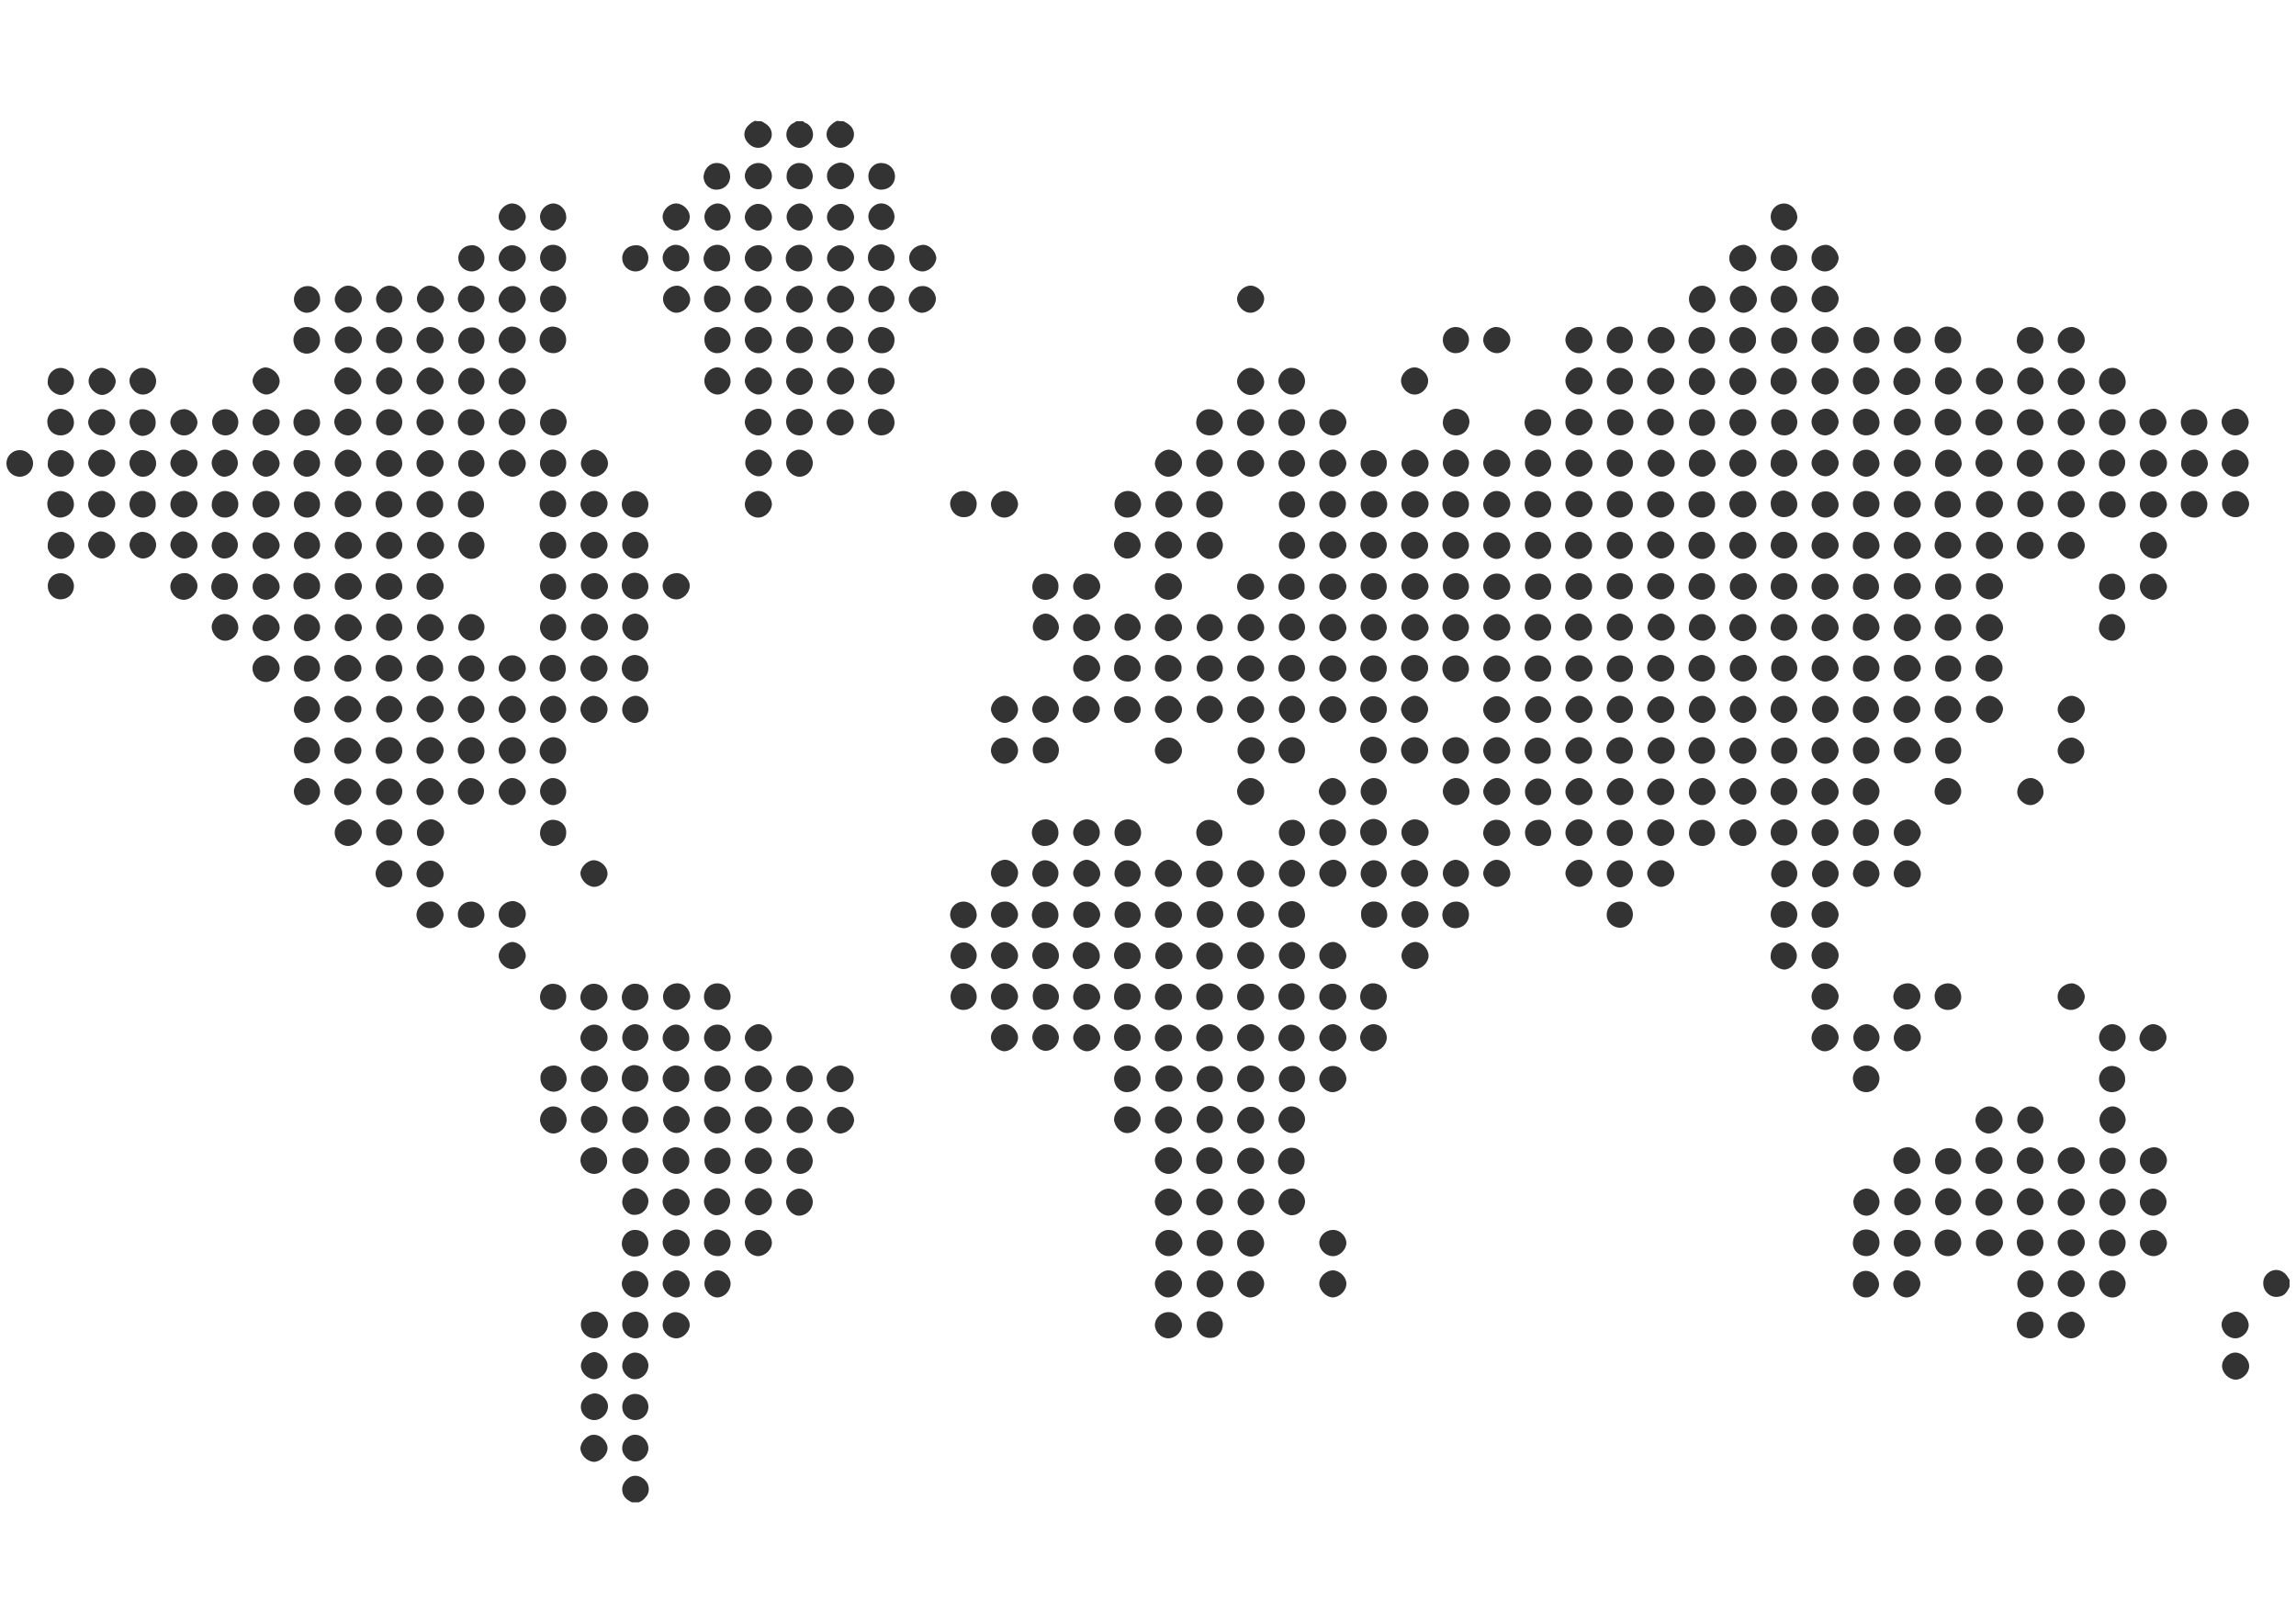 <svg version="1.1" id="Layer_1" xmlns="http://www.w3.org/2000/svg" x="0" y="0" viewBox="0 0 500 353.5" xml:space="preserve"><style>.st0,.st1,.st2{fill:#333}</style><path class="st0" d="M165.8 26.4c.8.4 1.6.9 2 1.7.6 1.2.2 2.6-1 3.5-1 .8-2.5.8-3.5-.1-1.6-1.3-1.6-3.2 0-4.5.3-.3.7-.5 1.1-.7.5.1 1 .1 1.4.1zm17.9 0c.8.4 1.6.9 2 1.7.6 1.2.2 2.6-1 3.5-1 .8-2.5.8-3.5-.1-1.6-1.3-1.6-3.2 0-4.5.3-.3.7-.5 1.1-.7.5.1.9.1 1.4.1zm314.9 253.8c-.5 1-1 1.9-2.2 2.1-1.2.3-2.4-.2-3.1-1.3-.6-1-.6-2.4.1-3.3 1.4-1.8 3.8-1.5 4.9.5.1.1.1.3.3.4v1.6zM174.9 26.4c.2.3.6.4 1 .6 1 .8 1.4 2 1 3.2-.4 1.1-1.7 2-2.8 2-1.2 0-2.3-.9-2.7-2-.4-1.1 0-2.4 1-3.2.3-.2.7-.3 1-.6h1.5zm258.4 53.7c1.5 0 2.9 1.5 2.9 2.9 0 1.5-1.5 3-3 2.9-1.5-.1-2.9-1.5-2.9-3s1.4-2.9 3-2.8z"/><path class="st1" d="M379.6 133.7c1.5 0 3 1.5 2.9 3 0 1.5-1.5 2.9-3 2.9s-2.9-1.4-2.9-2.9c0-1.6 1.4-3 3-3z"/><path class="st0" d="M451 80.1c1.5 0 3 1.5 3 3s-1.5 2.9-2.9 2.9c-1.5 0-2.9-1.4-3-2.9 0-1.5 1.4-3 2.9-3zm35.8 17.8c1.5 0 2.9 1.4 2.9 2.9s-1.5 3-3 3-2.9-1.5-2.9-2.9c.1-1.6 1.5-3 3-3z"/><path class="st1" d="M397.5 97.9c1.5 0 2.9 1.5 2.9 2.9 0 1.5-1.5 3-3 2.9-1.5-.1-2.9-1.5-2.9-2.9 0-1.5 1.5-2.9 3-2.9z"/><path class="st0" d="M469 97.9c1.5 0 3 1.5 2.9 3 0 1.5-1.5 2.9-3 2.9s-2.9-1.4-2.9-2.9 1.4-3 3-3z"/><path class="st1" d="M415.4 97.9c1.5 0 2.9 1.4 2.9 2.9s-1.5 3-3 3-2.9-1.5-2.9-2.9c0-1.6 1.4-3 3-3zm35.7 0c1.5 0 3 1.5 2.9 3-.1 1.5-1.5 2.9-3 2.9s-2.9-1.4-2.9-2.9 1.4-3 3-3zm-68.6 56.6c0 1.5-1.5 2.9-2.9 2.9-1.5 0-3-1.5-2.9-3 0-1.5 1.5-2.9 3.1-2.9 1.4.1 2.7 1.6 2.7 3zm14.9-3c1.5 0 3 1.5 3 3s-1.5 2.9-2.9 2.9c-1.5 0-2.9-1.4-2.9-2.9-.1-1.5 1.3-3 2.8-3z"/><path class="st2" d="M433.2 133.7c1.5 0 3 1.4 3 3 0 1.5-1.5 2.9-2.9 2.9-1.5 0-2.9-1.4-3-2.9-.1-1.5 1.3-3 2.9-3z"/><path class="st0" d="M379.6 62.2c1.5 0 3 1.5 3 3s-1.5 2.9-2.9 2.9c-1.5 0-2.9-1.4-3-2.9-.1-1.5 1.3-3 2.9-3z"/><path class="st1" d="M415.3 151.5c1.5 0 2.9 1.4 2.9 2.9s-1.5 3-3 3-2.9-1.4-2.9-2.9c.1-1.5 1.5-3 3-3z"/><path class="st0" d="M397.5 62.2c1.5 0 3 1.5 2.9 3-.1 1.5-1.5 2.9-3 2.8-1.5 0-2.9-1.4-2.9-2.9s1.4-2.9 3-2.9z"/><path class="st1" d="M415.4 133.7c1.5 0 2.9 1.4 2.9 2.9s-1.5 3-3 3-2.9-1.5-2.9-2.9c0-1.6 1.4-3.1 3-3z"/><path class="st0" d="M469 115.8c1.5 0 2.9 1.5 2.9 2.9 0 1.5-1.5 3-3 2.9-1.5-.1-2.9-1.5-2.9-2.9 0-1.5 1.5-2.9 3-2.9z"/><path class="st1" d="M451 115.8c1.5 0 3 1.4 3 3 0 1.5-1.5 2.9-2.9 2.9-1.5 0-2.9-1.4-3-2.9 0-1.5 1.4-3 2.9-3z"/><path class="st0" d="M397.5 211c-1.5 0-2.9-1.3-3-2.8-.1-1.5 1.3-3 2.9-3.1 1.5 0 3 1.4 3 2.9s-1.4 3-2.9 3z"/><path class="st2" d="M433.2 115.8c1.5 0 3 1.5 3 3s-1.5 2.9-2.9 2.9c-1.5 0-2.9-1.4-3-2.9-.1-1.5 1.3-3 2.9-3z"/><path class="st0" d="M418.3 118.7c0 1.5-1.4 2.9-2.9 3-1.5.1-3-1.4-3-2.9s1.4-2.9 2.8-3c1.5 0 3 1.4 3.1 2.9zm-17.9 0c0 1.5-1.4 2.9-2.9 3-1.5.1-3-1.4-3-2.9s1.4-2.9 2.9-2.9c1.5-.1 3 1.3 3 2.8zm14.9 68.6c1.5 0 3 1.4 3 3 0 1.5-1.4 2.9-2.9 2.9s-2.9-1.4-3-2.8c-.1-1.6 1.3-3.1 2.9-3.1z"/><path class="st1" d="M379.6 115.8c1.5 0 2.9 1.4 2.9 2.9s-1.5 3-3 3-2.9-1.5-2.9-2.9c0-1.6 1.5-3 3-3zm0-17.9c1.5 0 3 1.5 2.9 3 0 1.5-1.5 2.9-3 2.9s-2.9-1.4-2.9-2.9 1.5-3 3-3z"/><path class="st0" d="M433.3 157.4c-1.5 0-2.9-1.3-3-2.8-.1-1.5 1.3-3 2.9-3.1 1.5 0 3 1.4 3 2.9-.1 1.5-1.5 3-2.9 3zm-32.9 32.8c0 1.5-1.4 2.9-2.8 3-1.5.1-3-1.4-3-2.9s1.4-2.9 2.8-3c1.5-.1 3 1.3 3 2.9z"/><path class="st1" d="M451.1 151.5c1.5 0 2.9 1.4 2.9 2.9s-1.5 3-3 3-2.9-1.5-2.9-2.9c0-1.5 1.5-3 3-3z"/><path class="st2" d="M436.1 100.9c0 1.5-1.4 2.9-2.9 2.9s-3-1.5-3-3 1.4-2.9 2.9-2.9c1.6 0 3 1.5 3 3z"/><path class="st1" d="M379.6 80.1c1.5 0 2.9 1.4 2.9 2.9s-1.5 3-3 3-2.9-1.5-2.9-2.9c0-1.6 1.5-3.1 3-3zm0 89.3c1.5 0 2.9 1.5 2.9 2.9 0 1.5-1.5 3-3 2.9-1.5-.1-2.9-1.5-2.9-2.9 0-1.5 1.5-2.9 3-2.9z"/><path class="st0" d="M397.5 80.1c1.5 0 2.9 1.5 2.9 2.9 0 1.5-1.5 3-3 2.9-1.5-.1-2.9-1.5-2.9-2.9 0-1.5 1.5-3 3-2.9zm2.9 92.3c0 1.5-1.5 2.9-3 2.9s-3-1.5-2.9-3c.1-1.5 1.5-2.9 3.1-2.9 1.4.1 2.8 1.5 2.8 3zm14.9-92.3c1.5 0 3 1.5 2.9 3-.1 1.5-1.5 2.9-3 2.9s-2.9-1.4-2.9-2.9c.1-1.6 1.5-3.1 3-3zm-17.9 53.6c1.5 0 3 1.4 3 3 0 1.5-1.4 2.9-2.9 2.9s-2.9-1.4-3-2.8c0-1.6 1.4-3.1 2.9-3.1zm-6 56.5c0 1.5-1.3 3-2.8 3-1.5 0-3-1.5-2.9-3 .1-1.6 1.4-2.9 2.9-2.9s2.8 1.3 2.8 2.9zM165.2 97.9c1.5 0 2.9 1.5 2.9 2.9 0 1.5-1.5 3-3 2.9-1.5-.1-2.9-1.6-2.8-3 0-1.4 1.4-2.8 2.9-2.8zm89.4 0c1.5.1 2.9 1.5 2.8 3 0 1.5-1.5 2.9-3 2.9s-2.9-1.5-2.9-2.9c.1-1.6 1.6-3 3.1-3zm214.3 160.9c1.5 0 3 1.5 2.9 3 0 1.5-1.5 2.9-2.9 2.9-1.5 0-2.9-1.4-2.9-2.9-.1-1.6 1.4-3 2.9-3zm0-35.8c1.5 0 2.9 1.4 2.9 2.9s-1.5 3-3 3-2.9-1.4-2.9-2.9c.1-1.5 1.5-3 3-3zM275.3 100.9c0 1.5-1.5 2.9-3 2.9s-2.9-1.5-2.9-2.9c0-1.5 1.5-3 3-2.9 1.5 0 2.9 1.5 2.9 2.9zm17.9-.1c0 1.5-1.4 2.9-2.9 3-1.4.1-3-1.4-3-2.9-.1-1.5 1.4-3 3-3 1.4 0 2.8 1.5 2.9 2.9zm157.9 158c1.5 0 2.9 1.4 2.9 2.9s-1.5 3-3 3-2.9-1.4-2.9-2.9c0-1.6 1.4-3 3-3zM308.2 97.9c1.5 0 2.9 1.5 2.9 3s-1.5 2.9-3 2.9-2.9-1.5-2.9-2.9c0-1.6 1.5-3 3-3zM415.4 223c1.5 0 2.9 1.4 2.9 2.9s-1.5 3-3 3-2.9-1.5-2.9-2.9c0-1.6 1.4-3 3-3zM147.2 50.2c-1.5 0-2.9-1.5-2.9-3s1.5-3 3.1-2.9c1.5.1 2.9 1.6 2.8 3 0 1.5-1.5 2.9-3 2.9zm286 208.6c1.5 0 2.9 1.4 2.9 2.9s-1.5 3-3 3-2.9-1.4-2.9-2.9c0-1.6 1.5-3.1 3-3zM168.1 47.3c0 1.5-1.5 2.9-3 2.9s-2.9-1.5-2.9-2.9c0-1.5 1.5-3 3-2.9 1.5 0 2.9 1.4 2.9 2.9zm157.8 56.5c-1.5 0-2.9-1.5-2.9-3s1.5-3 3.1-2.9c1.5.1 2.9 1.6 2.8 3 0 1.5-1.5 2.9-3 2.9zM186 47.2c0 1.5-1.4 2.9-2.9 3-1.4.1-3-1.4-3-2.8-.1-1.5 1.4-3 2.9-3 1.5-.1 2.9 1.3 3 2.8zm232.3 214.5c0 1.5-1.5 2.9-2.9 2.9-1.5 0-3-1.5-2.9-3 0-1.5 1.5-2.9 3.1-2.9 1.3.1 2.7 1.6 2.7 3zm-32.7-89.4c0-1.6 1.3-2.9 2.9-2.9 1.5 0 2.9 1.4 2.9 2.9s-1.3 3-2.8 3c-1.6 0-3.2-1.5-3-3zm-20.9-71.4c0 1.5-1.4 2.9-2.9 2.9-1.4 0-2.9-1.4-3-2.9 0-1.5 1.5-3 3-3 1.4.1 2.9 1.5 2.9 3zM397.5 223c1.5 0 2.9 1.4 2.9 2.9s-1.5 3-3 3-2.9-1.5-2.9-2.9c0-1.6 1.5-3 3-3zm41.7-122.2c0-1.6 1.3-2.9 2.8-2.9 1.5 0 2.8 1.3 2.9 2.9.1 1.5-1.4 3.1-2.9 3-1.5-.1-3-1.6-2.8-3zm17.9 0c0-1.6 1.4-2.9 2.9-2.9s2.9 1.4 2.8 2.9c0 1.5-1.4 3-2.9 2.9-1.4.1-3-1.3-2.8-2.9zm-41.8 83.4c-1.6 0-2.9-1.4-2.9-2.9 0-1.6 1.4-2.8 3-2.9 1.5 0 2.8 1.5 2.9 2.8 0 1.5-1.5 3-3 3zm11.8-11.9c0 1.5-1.4 3-2.9 2.9-1.5 0-3-1.4-2.9-3 .1-1.5 1.4-2.9 2.9-2.8 1.6 0 2.9 1.4 2.9 2.9zm-23.6 0c0-1.6 1.4-2.9 2.9-2.9s2.9 1.4 2.9 2.9-1.3 3-2.8 3c-1.6 0-3.2-1.5-3-3zm-17.9 35.8c0-1.6 1.3-2.9 2.8-2.9 1.5 0 2.9 1.3 2.9 2.9 0 1.6-1.4 3.1-2.9 3-1.6-.2-3-1.7-2.8-3zm-113.3-32.8c-1.5 0-2.9-1.5-2.9-3s1.5-3 3.1-2.9c1.5.1 2.9 1.5 2.8 3 0 1.5-1.5 2.9-3 2.9zm143-14.8c1.8-.1 3 1.7 3 2.8 0 1.5-1.4 2.9-2.9 2.9-1.6 0-3-1.3-3-2.9 0-1.5 1.3-2.8 2.9-2.8zm-157.9-41.8c0 1.5-1.4 2.9-2.9 2.9-1.4 0-2.9-1.4-3-2.9 0-1.5 1.5-3 3-3 1.5.1 2.9 1.6 2.9 3zm35.8 0c0 1.5-1.4 2.9-2.9 2.9-1.4 0-2.9-1.4-3-2.9 0-1.5 1.5-3 3-3 1.5.1 2.9 1.6 2.9 3zm14.8 3c-1.5 0-2.9-1.5-2.9-3s1.5-3 3.1-2.9c1.5.1 2.9 1.6 2.8 3 0 1.5-1.5 2.9-3 2.9zm20.9-2.9c0 1.5-1.5 2.9-3 2.9-1.4 0-2.9-1.5-2.9-2.9 0-1.5 1.5-3 3-2.9 1.5-.1 2.9 1.4 2.9 2.9zm157.9 175.7c1.5 0 3 1.4 3 3 0 1.5-1.5 2.9-2.9 2.9-1.5 0-2.9-1.4-3-2.8-.1-1.6 1.3-3.1 2.9-3.1zm-59.7-175.8c0 1.5-1.4 3-2.9 2.9-1.5 0-3-1.4-2.9-3 .1-1.5 1.4-2.9 2.9-2.8 1.6 0 2.9 1.4 2.9 2.9zm12.1 0c0-1.6 1.3-2.9 2.9-2.9 1.5 0 2.9 1.4 2.9 2.9s-1.3 3-2.8 3c-1.6 0-3.2-1.5-3-3zm-95.3-20.8c1.5 0 2.9 1.5 2.9 3s-1.5 2.9-3 2.9-2.9-1.5-2.9-2.9c0-1.6 1.5-3 3-3zM168.1 83c0 1.5-1.4 2.9-2.9 2.9-1.4 0-2.9-1.4-3-2.9 0-1.5 1.5-3 3-3 1.5.1 2.9 1.5 2.9 3zm259 71.4c0 1.5-1.3 3-2.8 3-1.6 0-3.1-1.5-3-3 .1-1.6 1.3-2.9 2.9-2.9 1.6 0 2.9 1.4 2.9 2.9zM183 85.9c-1.5 0-2.9-1.5-2.9-3s1.5-3 3.1-2.9c1.5.1 2.9 1.5 2.8 3-.1 1.5-1.6 3-3 2.9zm-35.6-23.7c1.5 0 2.9 1.5 2.9 3s-1.5 2.9-3 2.9-3-1.6-2.9-3.1c0-1.5 1.5-2.8 3-2.8zm285.8 178.7c1.5 0 2.9 1.4 2.9 2.9s-1.5 3-3 3-2.9-1.4-2.9-2.9c0-1.6 1.5-3 3-3zm-268-178.7c1.5.1 2.9 1.5 2.8 3 0 1.5-1.5 2.9-3 2.9s-2.9-1.5-2.9-2.9c.1-1.6 1.6-3.1 3.1-3zm261.9 74.3c.2 1.5-1.4 3.1-2.9 3-1.6 0-2.9-1.6-2.9-2.9.1-1.6 1.3-2.9 2.9-2.9 1.5-.1 2.9 1.3 2.9 2.8zM183 68.1c-1.5 0-2.9-1.5-2.9-3s1.5-3 3.1-2.9c1.5.1 2.9 1.5 2.8 3-.1 1.5-1.6 2.9-3 2.9zm89.3 12c1.5 0 2.9 1.4 3 2.9.1 1.5-1.4 3-3 3-1.5 0-2.9-1.5-2.9-2.9 0-1.6 1.5-3 2.9-3zm-68.5-15c0 1.5-1.4 2.9-2.9 3-1.4.1-3-1.4-3-2.8-.1-1.4 1.3-3 2.8-3 1.6-.2 3.1 1.2 3.1 2.8zm68.5 3c-1.5 0-2.9-1.5-2.9-3s1.5-3 3.1-2.9c1.5.1 2.9 1.6 2.8 3-.1 1.5-1.5 2.9-3 2.9zm143 146c1.8-.1 3 1.7 2.9 2.8 0 1.5-1.4 2.9-2.9 2.9-1.6 0-3-1.3-3-2.9.1-1.5 1.4-2.7 3-2.8zM308 85.9c-1.5 0-2.9-1.5-2.9-3s1.5-3 3.1-2.9c1.5.1 2.9 1.6 2.8 3 0 1.5-1.5 3-3 2.9zm35.8 0c-1.5 0-2.9-1.5-2.9-3s1.5-3 3.1-2.9c1.5.1 2.9 1.5 2.8 3-.1 1.5-1.6 3-3 2.9zm113.3 50.7c0-1.6 1.3-2.9 2.8-2.9 1.5 0 2.9 1.3 2.9 2.8 0 1.6-1.4 3.1-2.9 3-1.6 0-3-1.6-2.8-2.9zm-92.5-53.7c0 1.5-1.4 2.9-2.9 3-1.4.1-3-1.4-3-2.8-.1-1.5 1.4-3 2.9-3 1.6 0 3 1.4 3 2.8zm50.7 65.5c-1.6 0-2.9-1.3-2.9-2.9 0-1.6 1.4-2.9 3-2.9 1.7-.1 2.9 1.7 2.9 2.9-.1 1.6-1.5 2.9-3 2.9zm-142.9-14.7c1.5 0 2.9 1.5 2.9 3s-1.5 2.9-2.9 2.9c-1.5 0-3-1.6-2.9-3 0-1.6 1.5-3 2.9-2.9zm142.9 142.9c1.5 0 2.9 1.4 2.9 2.9s-1.5 3-3 3-2.9-1.4-2.9-2.9 1.5-3 3-3zm35.8 0c1.5 0 2.9 1.5 2.9 2.9 0 1.5-1.5 3-3 2.9-1.5-.1-2.9-1.5-2.9-2.9 0-1.5 1.5-2.9 3-2.9zm-41.8-86.5c0 1.6-1.4 3.1-2.9 3-1.6-.1-2.9-1.6-2.9-2.9.1-1.6 1.3-2.9 2.9-2.9 1.5 0 2.8 1.3 2.9 2.8zM96.6 83c0 1.4-1.5 2.9-2.9 2.9s-2.9-1.5-3-2.9c0-1.5 1.4-3 2.9-3 1.5.1 3 1.5 3 3zm318.7 41.8c1.8-.1 3 1.7 3 2.8 0 1.5-1.4 2.9-2.9 2.9-1.6 0-3-1.3-3-2.9 0-1.5 1.3-2.8 2.9-2.8zM22.1 80.1c1.5 0 3 1.4 3.1 2.9 0 1.4-1.4 2.9-2.9 3-1.4 0-2.9-1.4-3-2.9-.1-1.5 1.3-3 2.8-3zm399.3 20.7c0-1.6 1.3-2.9 2.9-2.9 1.5 0 2.8 1.4 2.9 2.9.1 1.3-1.3 3-2.9 3-1.6 0-3.1-1.5-2.9-3zM60.9 83c0 1.5-1.5 2.9-2.9 2.9s-2.9-1.5-3-2.9c0-1.5 1.4-3 2.9-3 1.5.1 3 1.5 3 3z"/><path class="st1" d="M78.7 83c0 1.5-1.4 2.9-2.9 2.9-1.4 0-2.9-1.4-3-2.9 0-1.5 1.4-3 2.8-3 1.6 0 3.1 1.5 3.1 3z"/><path class="st0" d="M111.5 50.2c-1.5 0-2.9-1.5-2.9-3s1.5-2.9 2.9-2.9c1.6 0 3 1.5 3 3-.1 1.5-1.6 2.9-3 2.9zM445 172.3c.2 1.3-1.3 3-2.8 3-1.6 0-3-1.5-2.9-3 .1-1.6 1.4-2.9 2.9-2.9s2.8 1.4 2.8 2.9zm-137.1-32.8c-1.5-.1-2.9-1.7-2.7-3.1.1-1.5 1.7-2.9 3.2-2.7 1.4.1 2.8 1.7 2.7 3.2-.2 1.4-1.8 2.8-3.2 2.6zm83.5-2.9c0 1.5-1.4 3-2.9 2.9-1.5 0-3-1.4-2.9-3 .1-1.5 1.4-2.9 2.9-2.8 1.6 0 2.9 1.4 2.9 2.9zM96.6 100.8c0 1.4-1.4 2.9-2.9 3-1.4.1-3-1.3-3-2.8-.1-1.4 1.4-3 2.8-3 1.6-.1 3.1 1.3 3.1 2.8zm17.9-17.9c0 1.4-1.4 2.9-2.9 3-1.4.1-3-1.4-3-2.8-.1-1.4 1.4-3 2.8-3 1.5-.1 3 1.3 3.1 2.8zm0 18c0 1.5-1.4 2.9-2.9 2.9-1.4 0-2.9-1.4-3-2.9 0-1.5 1.4-3 2.9-3s3 1.5 3 3zM397.4 202c-1.6 0-2.9-1.4-2.9-2.9 0-1.6 1.4-2.8 3-2.9 1.5 0 2.8 1.5 2.9 2.8 0 1.6-1.4 3.1-3 3zm-11.8-101.2c0-1.6 1.3-2.9 2.9-2.9 1.5 0 2.8 1.3 2.9 2.9.1 1.4-1.4 3.1-3 3-1.5-.1-3-1.6-2.8-3zm11.9 119.1c-1.6 0-2.9-1.3-3-2.8-.1-1.2 1.1-3 2.9-3 1.8 0 3 1.7 3 2.8 0 1.6-1.4 3-2.9 3zM367.8 83c0-1.6 1.3-2.9 2.8-2.9 1.5 0 2.8 1.3 2.9 2.9.1 1.4-1.4 3.1-2.9 3-1.6-.1-3-1.7-2.8-3zm-6.1 104.3c1.5 0 2.9 1.4 2.9 2.9s-1.4 2.9-2.9 2.9c-1.4 0-2.9-1.4-3-2.9 0-1.4 1.5-2.9 3-2.9zm-56.5 20.8c0-1.5 1.5-3 3-3s2.9 1.5 2.9 3-1.5 2.9-2.9 2.9c-1.6 0-3-1.5-3-2.9zm-12-.1c0 1.5-1.4 2.9-2.9 3-1.4.1-3-1.4-3-2.9-.1-1.5 1.4-3 3-3 1.4 0 2.8 1.5 2.9 2.9zM445 82.9c.2 1.5-1.4 3-2.8 3-1.6 0-3-1.3-2.9-3 0-1.6 1.3-2.9 2.9-2.9 1.4 0 2.8 1.4 2.8 2.9zm17.9 0c.2 1.5-1.3 3-2.8 3-1.6 0-3-1.3-3-2.9 0-1.6 1.3-2.9 2.8-2.9 1.6-.1 2.9 1.3 3 2.8zm-47.6 11.9c-1.6 0-2.9-1.3-2.9-2.9 0-1.6 1.4-2.9 3-2.9 1.8 0 2.9 1.7 2.9 2.9-.1 1.5-1.5 2.9-3 2.9zM326 133.7c1.5 0 2.9 1.4 2.9 2.9s-1.4 2.9-2.9 2.9c-1.4 0-2.9-1.4-3-2.9 0-1.4 1.5-2.9 3-2.9zm89.3-56.8c-1.6 0-2.9-1.4-2.9-2.9 0-1.6 1.4-2.9 3-2.9 1.5 0 2.8 1.3 2.9 2.8 0 1.6-1.5 3.1-3 3zM75.8 68.1c-1.4 0-2.9-1.5-2.9-2.9 0-1.5 1.4-3 2.9-3 1.6 0 3 1.4 3 3-.1 1.4-1.5 2.9-3 2.9zm199.5 140c0 1.5-1.4 2.9-2.9 2.9-1.4 0-2.9-1.4-3-2.9 0-1.5 1.4-3 3-3 1.4 0 2.9 1.5 2.9 3zM93.6 62.2c1.5 0 3 1.4 3.1 2.9 0 1.4-1.4 2.9-2.9 3-1.4 0-2.9-1.4-3-2.9-.1-1.5 1.3-3 2.8-3zm309.9 74.3c0-1.6 1.3-2.9 2.9-2.9 1.5 0 2.8 1.4 2.9 2.9.1 1.3-1.3 3-2.9 3-1.5 0-3.1-1.4-2.9-3zm-289-71.4c0 1.4-1.4 2.9-2.9 3-1.4.1-3-1.4-3-2.8-.1-1.4 1.4-3 2.8-3 1.6-.2 3 1.3 3.1 2.8zm229.4 128c-1.4 0-2.9-1.4-3-2.9 0-1.5 1.4-3 3-3 1.5 0 2.9 1.5 2.9 2.9 0 1.6-1.4 3-2.9 3zm-.1-53.6c-1.4 0-2.9-1.5-3-2.9 0-1.5 1.5-3 3-3s2.9 1.5 2.9 3c.1 1.5-1.4 2.9-2.9 2.9zm24 32.8c0-1.6 1.4-2.9 2.9-2.9s2.8 1.4 2.9 2.9c.1 1.2-1.3 3-2.9 3-1.6 0-3.1-1.5-2.9-3zm-3.2 0c0 1.5-1.3 2.9-2.9 3-1.4.1-3-1.4-3-2.8-.1-1.5 1.4-3 2.9-3 1.6-.1 3 1.3 3 2.8zm-20.7-2.9c1.4 0 2.9 1.5 2.9 3s-1.5 2.9-3 2.9-2.9-1.5-2.9-2.9c0-1.6 1.5-3 3-3zm53.6-56.7c-1.6 0-2.9-1.3-3-2.8 0-1.6 1.3-2.9 3-2.9 1.8-.1 2.9 1.7 2.9 2.9 0 1.4-1.4 2.8-2.9 2.8zM326 169.4c1.5 0 2.9 1.4 2.9 2.9s-1.4 2.9-2.9 3c-1.4 0-2.9-1.4-3-2.9 0-1.5 1.5-3 3-3zm89.3-56.7c-1.6 0-2.9-1.3-2.9-2.9 0-1.6 1.4-2.9 3-2.9 1.7 0 2.9 1.7 2.9 2.9-.1 1.5-1.5 2.9-3 2.9zm-125.1 62.6c-1.4 0-2.9-1.5-3-2.9 0-1.5 1.5-3 3-3s2.9 1.5 2.9 3c.1 1.4-1.4 2.9-2.9 2.9zm143.1-62.6c-1.6 0-3-1.3-3-2.8-.1-1.6 1.3-3 2.9-3 1.6 0 3 1.3 3 2.8-.1 1.5-1.5 3-2.9 3zm-29.8-11.9c0-1.6 1.3-2.9 2.9-2.9 1.5 0 2.8 1.4 2.9 2.9.1 1.3-1.3 3-2.9 3-1.5 0-3.1-1.5-2.9-3zm-292 74.5c-1.5 0-2.9-1.5-2.9-3s1.5-2.9 2.9-2.9c1.6 0 3 1.5 3 3-.1 1.5-1.6 2.9-3 2.9zm-17.9 0c-1.5 0-2.9-1.5-2.9-3s1.5-2.9 2.9-2.9c1.6 0 3 1.5 3 3s-1.5 2.9-3 2.9zm-68.5-56.6c0 1.4-1.4 2.9-2.9 2.9-1.4 0-2.9-1.4-3-2.9 0-1.5 1.4-3 2.8-3 1.6.1 3.1 1.5 3.1 3z"/><path class="st1" d="M78.7 172.3c0 1.4-1.4 2.9-2.9 3-1.4.1-3-1.4-3-2.8-.1-1.4 1.4-3 2.8-3 1.6-.1 3.1 1.3 3.1 2.8zM43 118.7c0 1.5-1.4 2.9-2.9 2.9-1.4 0-2.9-1.4-3-2.9 0-1.5 1.4-3 2.8-3 1.6.1 3.1 1.5 3.1 3zm17.9 0c0 1.4-1.4 2.9-2.9 3-1.4.1-3-1.4-3-2.8-.1-1.4 1.4-3 2.8-3 1.5-.1 3 1.3 3.1 2.8z"/><path class="st0" d="M275.3 190.2c0 1.5-1.4 2.9-2.9 3-1.4 0-2.9-1.4-3-2.9 0-1.5 1.4-3 3-3 1.4 0 2.9 1.4 2.9 2.9z"/><path class="st1" d="M75.8 115.8c1.6 0 3 1.5 3 3s-1.5 2.9-3 2.9-2.9-1.5-2.9-2.9c0-1.5 1.4-3 2.9-3z"/><path class="st0" d="M93.6 115.8c1.5 0 3 1.4 3.1 2.9 0 1.5-1.4 2.9-2.9 3-1.4 0-2.9-1.4-3-2.9-.1-1.4 1.3-3 2.8-3zm35.8 0c1.6 0 3 1.5 2.9 3-.1 1.5-1.6 2.9-3 2.8-1.5 0-2.9-1.5-2.9-3 .1-1.4 1.6-2.8 3-2.8zm160.8 77.3c-1.5 0-2.9-1.5-2.9-3s1.5-2.9 3.1-2.9c1.5 0 2.9 1.5 2.8 3-.1 1.6-1.6 3-3 2.9zm-71.5 0c-1.5 0-2.9-1.5-2.9-3s1.5-2.9 3.1-2.9c1.5 0 2.9 1.5 2.8 3-.1 1.6-1.5 3-3 2.9z"/><path class="st1" d="M75.7 97.9c1.6 0 3 1.5 3 3 0 1.4-1.5 2.9-2.9 2.9s-2.9-1.5-2.9-2.9c-.1-1.5 1.4-3 2.8-3z"/><path class="st0" d="M311 190.2c0 1.5-1.4 2.9-2.9 2.9-1.4 0-2.9-1.4-3-2.9 0-1.5 1.4-3 3-3 1.5.1 2.9 1.5 2.9 3zM57.9 103.8c-1.4 0-2.9-1.5-2.9-2.9 0-1.5 1.5-2.9 2.9-2.9 1.6 0 3 1.5 3 3-.1 1.4-1.5 2.8-3 2.8zm286 12c1.5 0 2.9 1.5 2.8 3 0 1.5-1.5 2.9-3 2.9s-2.9-1.5-2.9-2.9c.1-1.6 1.6-3 3.1-3zm53.6 44.7c1.7-.1 2.9 1.7 2.9 2.9 0 1.5-1.4 2.9-2.9 2.9-1.6 0-3-1.4-3-3 0-1.5 1.4-2.8 3-2.8zm-29.7-59.7c0-1.6 1.4-2.9 2.9-2.9s2.8 1.4 2.9 2.9c.1 1.2-1.3 3-2.9 3-1.6 0-3.1-1.5-2.9-3zm5.7 18c0 1.5-1.4 3-2.9 2.9-1.5 0-3-1.4-2.9-3.1.1-1.5 1.4-2.9 3-2.8 1.5 0 2.8 1.4 2.8 3z"/><path class="st1" d="M43 100.9c0 1.5-1.5 2.9-2.9 2.9s-2.9-1.4-3-2.9c0-1.5 1.4-3 2.9-3s3 1.5 3 3z"/><path class="st0" d="M391.4 118.7c0 1.5-1.4 3-2.9 2.9-1.5 0-3-1.4-2.9-3 .1-1.5 1.4-2.9 2.9-2.8 1.6 0 2.9 1.4 2.9 2.9z"/><path class="st1" d="M22.2 103.8c-1.4 0-2.9-1.4-3-2.9 0-1.5 1.4-3 2.9-3 1.6 0 3 1.4 3 2.9s-1.4 3-2.9 3z"/><path class="st0" d="M403.5 118.7c0-1.6 1.3-2.9 2.9-2.9 1.5 0 2.8 1.3 2.9 2.9.1 1.4-1.4 3.1-3 3-1.6-.1-3-1.6-2.8-3zm-74.6 71.5c0 1.5-1.4 2.9-2.9 2.9-1.4 0-2.9-1.4-3-2.9 0-1.5 1.4-3 3-3 1.5.1 2.9 1.5 2.9 3zM475 100.8c0-1.6 1.3-2.9 2.9-2.9 1.5 0 2.8 1.4 2.9 2.9.1 1.3-1.3 3-2.9 3-1.5 0-3.1-1.5-2.9-3zm-345.6-2.9c1.6 0 3 1.5 3 3s-1.5 2.9-3 2.9c-1.4 0-2.9-1.5-2.9-2.9 0-1.5 1.4-3 2.9-3zm-.1 89.4c1.5 0 3 1.4 3 2.9s-1.4 2.9-2.9 2.9c-1.4 0-2.9-1.4-3-2.9 0-1.4 1.5-2.9 2.9-2.9zm274.2-32.9c0-1.5 1.4-2.9 2.9-2.8 1.5 0 2.8 1.4 2.8 2.9s-1.4 3-2.9 2.9c-1.4 0-3-1.4-2.8-3zM96.6 190.3c0 1.5-1.5 2.9-3 2.9s-2.9-1.5-2.9-2.9c0-1.5 1.5-2.9 2.9-2.9 1.6-.1 3 1.4 3 2.9zm289-35.9c0-1.6 1.3-2.9 2.9-2.9 1.5 0 2.8 1.3 2.9 2.9.1 1.3-1.4 3.1-3 3-1.5-.1-3-1.6-2.8-3zm47.6-6c-1.6 0-3-1.3-3-2.8-.1-1.6 1.3-3 2.9-3 1.6 0 3 1.3 3 2.8 0 1.6-1.4 3-2.9 3zm-65.4 6c0-1.6 1.3-2.9 2.9-2.9 1.5 0 2.8 1.4 2.9 2.9.1 1.3-1.3 3-2.9 3-1.6 0-3.1-1.5-2.9-3zm-3.2.1c0 1.5-1.5 2.9-3 2.9s-2.9-1.5-2.9-2.9c0-1.5 1.5-3 3-2.9 1.5 0 3 1.5 2.9 2.9zm-17.8 0c0 1.5-1.5 2.9-2.9 2.9s-2.9-1.5-3-2.9c0-1.5 1.5-3 3-3s2.9 1.5 2.9 3zm-17.9-.1c0 1.5-1.4 2.9-2.9 3-1.4.1-3-1.4-3-2.8-.1-1.5 1.4-3 2.9-3 1.5-.1 3 1.3 3 2.8zm-20.8 3c-1.4 0-2.9-1.4-3-2.9 0-1.5 1.5-3 3-3s2.9 1.5 2.9 2.9c0 1.5-1.4 3-2.9 3zm-14.9-2.9c0 1.5-1.5 2.9-3 2.9-1.4 0-2.9-1.5-2.9-2.9 0-1.5 1.5-3 3-2.9 1.5 0 2.9 1.4 2.9 2.9zm-17.9-.1c0 1.5-1.4 2.9-2.9 3-1.4.1-3-1.4-3-2.8-.1-1.5 1.4-3 3-3 1.4-.1 2.9 1.4 2.9 2.8zm-17.9.1c0 1.5-1.4 2.9-2.9 2.9-1.4 0-2.9-1.4-3-2.9 0-1.5 1.4-3 3-3 1.5 0 2.9 1.5 2.9 3zm-20.8-3c1.5 0 2.9 1.4 2.9 2.9s-1.4 2.9-2.9 3c-1.4.1-3-1.4-3-2.8 0-1.5 1.5-3 3-3.1zm128-32.8c0 1.5-1.4 2.9-2.9 2.9-1.4 0-2.9-1.5-3-2.9 0-1.5 1.5-3 3-3 1.5.1 3 1.6 2.9 3zm-142.9 35.8c0 1.5-1.5 2.9-2.9 2.9s-2.9-1.5-3-2.9c0-1.5 1.5-3 3-3s2.9 1.5 2.9 3zm-89.4 0c0 1.5-1.5 2.9-3 2.9s-2.9-1.5-2.9-3 1.5-2.9 2.9-2.9c1.6.1 3.1 1.5 3 3zm-20.8-3c1.6 0 3 1.5 3 3s-1.5 2.9-3 2.9-2.9-1.5-2.9-3c0-1.4 1.5-2.9 2.9-2.9zm-50.6-14.8c0 1.4-1.5 2.9-3 2.9s-2.9-1.5-2.9-2.9c0-1.5 1.5-2.9 2.9-2.9 1.5-.1 3 1.3 3 2.9zm32.8 14.8c1.6 0 3 1.5 2.9 3-.1 1.5-1.6 2.9-3 2.8-1.5 0-2.9-1.5-2.9-3 .1-1.3 1.5-2.8 3-2.8z"/><path class="st1" d="M75.7 133.7c1.5 0 3 1.4 3.1 2.9 0 1.4-1.4 2.9-2.9 3-1.4 0-2.9-1.4-3-2.9-.1-1.5 1.3-3 2.8-3zm0 17.8c1.6 0 3 1.4 3 2.9s-1.4 2.9-2.9 2.9c-1.4 0-2.9-1.4-3-2.9 0-1.3 1.5-2.8 2.9-2.9z"/><path class="st0" d="M93.6 133.7c1.6 0 3 1.4 3 3 0 1.4-1.5 2.9-2.9 2.9s-2.9-1.5-2.9-2.9c-.1-1.5 1.4-3 2.8-3zm32.9 2.9c0-1.5 1.4-3 2.9-3 1.6 0 3 1.4 3 3 0 1.4-1.5 2.9-2.9 2.9-1.5 0-3-1.4-3-2.9zm271 11.8c-1.6 0-2.9-1.3-3-2.8 0-1.6 1.3-2.9 3-2.9 1.7-.1 2.9 1.7 2.9 2.9 0 1.4-1.4 2.8-2.9 2.8zm-157.9-11.8c0 1.5-1.4 2.9-2.9 3-1.4.1-3-1.4-3-2.9-.1-1.5 1.4-3 3-3 1.4 0 2.8 1.4 2.9 2.9zm14.9-2.9c1.5 0 2.9 1.4 2.9 2.9s-1.4 2.9-2.9 3c-1.4 0-3-1.4-3-2.9s1.5-3 3-3zm110.2 2.9c0 1.5-1.4 2.9-2.9 2.9-1.4 0-2.9-1.4-3-2.9 0-1.5 1.4-3 3-3 1.4.1 2.9 1.5 2.9 3zm-77.4-.2c.1-1.5 1.7-2.9 3.2-2.7 1.4.1 2.8 1.7 2.7 3.2-.1 1.5-1.7 2.8-3.1 2.7-1.6-.2-2.9-1.8-2.8-3.2zm163.8 137.1c-1.6 0-3-1.4-3-3 0-1.5 1.4-2.7 3-2.8 1.6-.1 2.9 1.5 2.9 2.7.1 1.6-1.4 3.1-2.9 3.1zm-53.6-95.1c1.7-.1 2.9 1.6 2.9 2.9-.1 1.5-1.5 2.9-3 2.9-1.6 0-2.9-1.3-2.9-2.9 0-1.6 1.4-2.9 3-2.9zm-29.7-41.8c0-1.6 1.3-2.9 2.8-2.9 1.5 0 2.8 1.3 3 2.8.1 1.4-1.4 3.1-2.9 3-1.7 0-3.1-1.6-2.9-2.9zM93.6 94.8c-1.5 0-2.9-1.4-2.9-2.9s1.4-2.8 2.9-2.8c1.6 0 3 1.3 3 2.8 0 1.5-1.4 2.9-3 2.9zm53.7 125.1c-1.6 0-3-1.4-2.9-3 0-1.5 1.4-2.7 2.9-2.8 1.9-.1 3 1.6 3 2.8 0 1.5-1.5 3-3 3zM111.6 94.8c-1.6 0-3-1.4-3-3 0-1.4 1.4-2.8 2.8-2.8 1.6 0 3 1.2 3 2.7.1 1.6-1.3 3.1-2.8 3.1zm53.5 0c-1.5 0-2.9-1.4-2.9-2.9s1.4-2.9 3-2.9c1.5 0 2.8 1.3 2.8 2.8.1 1.6-1.3 3-2.9 3zm17.9-5.7c1.6 0 2.9 1.3 2.9 2.8 0 1.5-1.5 3-3 2.9-1.5 0-2.9-1.4-2.9-2.9.1-1.5 1.5-2.8 3-2.8zm89.3 0c1.6 0 3 1.3 3 2.8 0 1.5-1.4 3-3 3-1.5 0-2.9-1.3-2.9-2.9 0-1.5 1.4-2.9 2.9-2.9zm18 5.7c-1.6 0-3-1.3-3-2.9 0-1.4 1.3-2.8 2.8-2.8 1.6 0 3.1 1.3 3.1 2.8 0 1.5-1.4 2.9-2.9 2.9zm-36 116.2c-1.5-.1-2.9-1.7-2.7-3.1.1-1.5 1.7-2.9 3.2-2.7 1.5.2 2.8 1.7 2.7 3.2-.2 1.4-1.8 2.7-3.2 2.6zm89.5-116.2c-1.6 0-3-1.4-2.9-3 0-1.5 1.4-2.7 2.9-2.8 1.6 0 3 1.3 3 2.8 0 1.5-1.4 3-3 3zm17.9 0c-1.6 0-3-1.4-3-3 0-1.4 1.4-2.8 2.8-2.8 1.6 0 3.1 1.3 3 2.9.1 1.5-1.3 2.9-2.8 2.9zM111.5 205.1c1.5 0 2.9 1.4 3 2.9 0 1.5-1.5 3-3 3s-2.9-1.5-2.9-2.9c0-1.5 1.5-2.9 2.9-3zm268.1-116c1.8-.1 2.9 1.7 2.9 2.9-.1 1.5-1.4 2.9-2.9 2.9-1.6 0-3-1.4-3-3 .1-1.6 1.4-2.9 3-2.8zm17.9 5.7c-1.6 0-3-1.4-3-3 0-1.5 1.4-2.7 3-2.8 1.8-.1 2.9 1.7 2.9 2.9-.1 1.5-1.5 2.9-2.9 2.9zM308.1 202c-1.5 0-2.9-1.3-2.9-2.9 0-1.5 1.4-2.9 3-2.9 1.5 0 2.8 1.3 2.9 2.8 0 1.6-1.5 3-3 3zm71.5-17.8c-1.6 0-3-1.4-3-3 0-1.5 1.4-2.7 3-2.8 1.7-.1 2.9 1.6 2.9 2.9 0 1.5-1.4 2.9-2.9 2.9zm-17.9 0c-1.6 0-3-1.4-3-3 0-1.5 1.4-2.8 2.9-2.8 1.6 0 3 1.2 3 2.7.1 1.6-1.3 3-2.9 3.1zm-17.9-5.8c1.6 0 3 1.3 3 2.8 0 1.5-1.4 3-3 3-1.5 0-2.9-1.4-2.9-2.9s1.3-2.9 2.9-2.9zm-17.9 5.8c-1.6 0-3-1.5-2.9-3 .1-1.5 1.4-2.8 3-2.7 1.5 0 2.8 1.3 2.9 2.8 0 1.4-1.4 2.9-3 2.9zm-17.8-5.8c1.6 0 3 1.3 3 2.8 0 1.5-1.4 3-3 3-1.5 0-2.9-1.4-2.9-2.9-.1-1.5 1.3-2.9 2.9-2.9zm-17.8 5.8c-1.6 0-3-1.4-3-3 0-1.5 1.3-2.8 2.8-2.8 1.6 0 3.1 1.3 3 2.8 0 1.6-1.3 2.9-2.8 3zm-125.2-71.5c-1.5 0-2.9-1.3-2.9-2.9 0-1.5 1.4-2.9 3-2.9 1.5 0 2.8 1.3 2.9 2.8 0 1.5-1.4 3-3 3zm71.5 71.5c-1.5 0-2.9-1.4-2.9-2.9s1.4-2.9 3-2.9c1.5 0 2.8 1.3 2.8 2.8.1 1.5-1.4 3-2.9 3zm-17.9-71.5c-1.5 0-2.9-1.3-2.9-2.9 0-1.5 1.4-2.9 3-2.9 1.5 0 2.8 1.3 2.9 2.8 0 1.5-1.4 3-3 3zm35.8 0c-1.5 0-2.9-1.3-2.9-2.9 0-1.5 1.4-2.9 3-2.9 1.5 0 2.8 1.3 2.9 2.8 0 1.5-1.5 3-3 3zm2.9 77.5c0 1.5-1.4 2.9-2.9 2.9-1.4 0-2.9-1.4-3-2.9 0-1.5 1.5-3 3-3 1.5.1 2.9 1.6 2.9 3zm32.9-77.5c-1.6 0-3-1.4-3-3 0-1.4 1.4-2.8 2.8-2.8 1.6 0 3.1 1.3 3 2.9 0 1.5-1.3 2.9-2.8 2.9zm17.8 0c-1.6 0-3-1.4-2.9-3 0-1.5 1.4-2.7 2.9-2.8 1.6 0 3 1.3 3 2.8 0 1.5-1.5 3-3 3zm-86.4 95.4c0 1.5-1.5 2.9-2.9 2.9s-2.9-1.4-3-2.9c0-1.5 1.5-3 3-3 1.5.1 2.9 1.5 2.9 3zm104.2-101.2c1.6 0 3 1.3 3 2.8 0 1.5-1.4 3-3 3-1.5 0-2.9-1.4-2.9-2.9s1.4-2.9 2.9-2.9zM147.3 273.5c-1.6 0-3-1.4-3-3 0-1.4 1.4-2.7 2.9-2.8 1.6 0 3 1.2 3 2.7.1 1.6-1.4 3.1-2.9 3.1zm214.3-160.8c-1.5 0-2.9-1.4-2.9-2.9s1.4-2.9 3.1-2.8c1.5 0 2.8 1.4 2.8 2.8 0 1.5-1.4 2.9-3 2.9zm18-5.8c1.8-.1 2.9 1.7 2.9 2.9 0 1.5-1.4 2.9-2.9 2.9-1.6 0-3-1.4-3-3 0-1.5 1.4-2.8 3-2.8zM165.1 41.2c-1.5 0-2.9-1.4-2.9-2.9s1.4-2.9 3.1-2.8c1.5 0 2.8 1.4 2.8 2.8 0 1.5-1.5 2.9-3 2.9zm297.8 220.5c0 1.5-1.4 3-2.8 3-1.6 0-2.9-1.4-2.9-3 0-1.5 1.3-2.9 2.9-2.9 1.4 0 2.8 1.3 2.8 2.9zM183 41.2c-1.6 0-3-1.4-2.9-3 0-1.5 1.4-2.7 2.9-2.8 1.6 0 3 1.3 3 2.8 0 1.5-1.4 3-3 3zm262 220.5c0 1.5-1.4 2.9-2.9 2.9-1.6 0-2.9-1.4-2.9-3.1 0-1.5 1.4-2.9 2.9-2.8 1.6.1 2.9 1.4 2.9 3zm-17.9-.1c0 1.5-1.3 3-2.8 3-1.5 0-2.9-1.4-2.9-3 0-1.5 1.3-2.9 2.9-2.9 1.5 0 2.8 1.4 2.8 2.9zM385.6 47.2c0-1.6 1.3-2.9 2.9-2.9 1.5 0 2.8 1.3 2.9 2.9.1 1.3-1.4 3-2.8 3-1.7 0-3-1.4-3-3zm23.7 214.5c0 1.5-1.4 3-2.8 3-1.6 0-2.9-1.4-2.9-3 0-1.5 1.4-2.9 2.9-2.9 1.4 0 2.8 1.3 2.8 2.9zm41.8-149c-1.6 0-3-1.4-3-3 0-1.5 1.4-2.8 3-2.8 1.8-.1 2.9 1.7 2.9 2.9 0 1.5-1.4 2.9-2.9 2.9zM111.5 59.1c-1.5 0-2.9-1.4-2.9-2.9s1.4-2.8 2.9-2.8c1.6 0 3 1.3 3 2.8 0 1.5-1.5 2.9-3 2.9zm357.4 53.6c-1.6 0-3-1.4-2.9-3 0-1.5 1.4-2.8 3-2.7 1.6 0 2.9 1.4 2.9 2.9-.1 1.4-1.5 2.8-3 2.8zm0 142.9c-1.6 0-3-1.4-2.9-3 0-1.5 1.4-2.7 3-2.8 1.6-.1 2.9 1.5 2.9 2.8 0 1.6-1.4 3-3 3zm18-148.7c1.6 0 2.9 1.4 2.9 2.9-.1 1.5-1.5 2.9-3 2.8-1.6 0-3-1.4-2.9-3 0-1.4 1.4-2.7 3-2.7zM10.4 118.7c0-1.6 1.4-2.9 2.9-2.9s2.9 1.4 2.9 2.9c0 1.6-1.4 3-3 3-1.5-.1-3-1.5-2.8-3zm440.7 136.9c-1.6 0-3-1.4-3-3 0-1.5 1.4-2.7 3-2.8 1.7-.1 2.9 1.7 2.9 2.9 0 1.6-1.4 2.9-2.9 2.9zM147.3 59.1c-1.6 0-3-1.4-3-3 0-1.4 1.4-2.8 2.8-2.8 1.6 0 3.1 1.3 3 2.9.1 1.5-1.3 2.9-2.8 2.9zm285.9 196.5c-1.6 0-3-1.4-3-3 0-1.5 1.4-2.7 3-2.8 1.6-.1 2.9 1.5 2.9 2.8.1 1.6-1.4 3-2.9 3zm17.8-89.3c-1.6 0-3-1.5-2.9-3 .1-1.5 1.5-2.7 3-2.7s2.8 1.5 2.8 2.8c.1 1.5-1.3 2.9-2.9 2.9zM165.1 59.1c-1.5 0-2.9-1.4-2.9-2.9s1.4-2.9 3.1-2.8c1.5 0 2.8 1.4 2.8 2.8 0 1.5-1.5 2.9-3 2.9zm250.2 196.5c-1.6 0-3-1.4-3-3 0-1.5 1.4-2.7 3-2.8 1.7-.1 2.9 1.7 2.9 2.9 0 1.6-1.4 2.9-2.9 2.9zM183.1 59.1c-1.6 0-3-1.4-3-2.9 0-1.4 1.3-2.8 2.8-2.8 1.6 0 3.1 1.3 3.1 2.8-.1 1.4-1.4 2.9-2.9 2.9zm196.5 107.2c-1.6 0-3-1.3-3-2.9 0-1.5 1.4-2.8 3-2.8 1.7-.1 3 1.7 2.9 2.8 0 1.5-1.4 2.9-2.9 2.9zm-107.3 89.3c-1.5 0-2.9-1.4-2.9-2.9s1.4-2.9 3.1-2.8c1.5 0 2.8 1.4 2.8 2.8 0 1.6-1.5 3-3 2.9zm89.4-89.3c-1.6 0-3-1.4-2.9-3 0-1.5 1.4-2.7 2.9-2.8 1.6 0 3 1.2 3 2.7 0 1.6-1.4 3.1-3 3.1zm-17.9 0c-1.5 0-2.9-1.4-2.9-2.9s1.4-2.9 3-2.9c1.5 0 2.8 1.3 2.8 2.8.1 1.6-1.3 3-2.9 3zM200.9 59.1c-1.6 0-3-1.4-2.9-3 0-1.5 1.4-2.7 3-2.8 1.6 0 2.8 1.6 2.9 2.8 0 1.5-1.5 3-3 3zm125 107.2c-1.5 0-2.9-1.4-2.9-2.9s1.4-2.9 3-2.9c1.5 0 2.8 1.3 2.9 2.8 0 1.6-1.4 3-3 3zm-17.8 0c-1.6 0-3-1.4-3-3 0-1.5 1.4-2.8 2.9-2.8 1.6 0 3.1 1.3 3 2.9 0 1.5-1.4 2.9-2.9 2.9zm35.7-59.4c1.6 0 3 1.3 3 2.8 0 1.5-1.4 3-3 2.9-1.5 0-2.9-1.4-2.9-2.9 0-1.4 1.4-2.8 2.9-2.8zm-71.4 59.4c-1.6 0-3-1.4-2.9-3 0-1.5 1.4-2.7 2.9-2.8 1.6 0 3 1.2 3 2.7-.1 1.6-1.5 3.1-3 3.1zm-18 0c-1.5 0-2.9-1.4-2.9-2.9s1.4-2.9 3.1-2.8c1.5 0 2.8 1.4 2.8 2.8 0 1.5-1.4 2.9-3 2.9zM379.5 59.1c-1.6 0-3-1.4-2.9-3 0-1.5 1.4-2.7 3-2.8 1.6 0 2.8 1.6 2.9 2.8 0 1.5-1.4 3-3 3zM218.7 166.3c-1.5 0-2.9-1.4-2.9-2.9s1.4-2.9 3.1-2.8c1.5 0 2.8 1.3 2.8 2.8 0 1.5-1.4 2.9-3 2.9zm35.8 89.3c-1.6 0-3-1.4-3-3 0-1.4 1.4-2.7 2.9-2.8 1.9-.1 3 1.6 3 2.7.1 1.6-1.4 3.1-2.9 3.1zM397.4 59.1c-1.6 0-3-1.4-2.9-3 0-1.5 1.4-2.7 3-2.8 1.6 0 2.8 1.6 2.9 2.8 0 1.5-1.4 3-3 3zM165.1 255.6c-1.6 0-3-1.5-2.9-3 .1-1.5 1.5-2.8 3-2.7 1.5 0 2.8 1.3 2.9 2.8 0 1.5-1.4 3-3 2.9zm-17.8 0c-1.6 0-3-1.4-3-3 0-1.4 1.4-2.8 2.8-2.8 1.6 0 3 1.2 3 2.7.2 1.6-1.3 3.1-2.8 3.1zm315.6-11.8c0 1.5-1.4 2.9-2.8 3-1.6 0-2.9-1.4-2.9-3 0-1.5 1.4-2.9 2.9-2.9 1.4 0 2.8 1.4 2.8 2.9zm-17.9 0c0 1.5-1.3 3-2.8 3-1.5 0-2.9-1.4-2.9-3 0-1.5 1.3-2.9 2.9-2.9 1.4 0 2.8 1.3 2.8 2.9zm-169.7.1c0 1.5-1.5 2.9-3 2.9s-2.9-1.5-2.9-2.9c0-1.5 1.5-3 3-2.9 1.5-.1 2.9 1.4 2.9 2.9zm92.5-178.8c0-1.6 1.3-2.9 2.9-2.9 1.5 0 2.8 1.3 2.9 2.9.1 1.3-1.4 3-2.8 3-1.7 0-3-1.4-3-3zm17.8 0c0-1.6 1.3-2.9 2.9-2.9 1.5 0 2.8 1.3 2.9 2.9.1 1.3-1.4 3-2.8 3-1.7 0-3-1.4-3-3zm-95.4 172.7c-1.5 0-2.9-1.4-2.9-2.9s1.4-2.9 3.1-2.8c1.5 0 2.8 1.4 2.8 2.8 0 1.5-1.5 2.9-3 2.9zm17.9-89.4c-1.6 0-3-1.4-3-3 0-1.5 1.4-2.8 2.9-2.8 1.6 0 3 1.2 3 2.7.1 1.6-1.3 3.1-2.9 3.1zM272.3 232c1.6 0 3 1.3 3 2.8 0 1.5-1.4 3-3 3-1.5 0-2.9-1.3-2.9-2.9 0-1.5 1.3-2.9 2.9-2.9zM10.4 100.9c0-1.6 1.3-2.9 2.8-2.9 1.5 0 2.9 1.3 2.9 2.8 0 1.6-1.3 3-2.9 3-1.5 0-3-1.5-2.8-2.9zM254.5 232c1.8-.1 3 1.6 3 2.8 0 1.5-1.5 3-3 2.9-1.5 0-2.9-1.4-2.9-2.9-.1-1.4 1.3-2.8 2.9-2.8zm35.8-83.6c-1.6 0-3-1.4-3-2.9 0-1.4 1.3-2.8 2.8-2.8 1.6 0 3.1 1.3 3.1 2.8 0 1.5-1.4 2.9-2.9 2.9zM183 237.8c-1.6 0-3-1.4-3-3 0-1.4 1.4-2.7 2.9-2.8 1.6 0 3 1.2 3 2.7.1 1.6-1.3 3.1-2.9 3.1zm303.8-143c-1.6 0-3-1.4-3-3 0-1.5 1.4-2.7 3-2.8 1.8-.1 2.9 1.7 2.9 2.9 0 1.5-1.4 2.9-2.9 2.9zm-268 101.5c1.8-.1 2.9 1.7 2.9 2.8 0 1.5-1.5 2.9-3 2.9s-2.9-1.4-2.9-2.9 1.4-2.8 3-2.8zm-53.7 41.5c-1.6 0-3-1.4-2.9-3 0-1.5 1.4-2.7 3-2.8 1.5 0 2.8 1.5 2.9 2.8 0 1.5-1.4 3-3 3zm303.8-143c-1.6 0-3-1.4-3-3 0-1.5 1.4-2.7 3-2.8 1.7-.1 2.9 1.7 2.9 2.9 0 1.5-1.4 2.9-2.9 2.9zM236.6 196.3c1.8-.1 3 1.7 3 2.8 0 1.5-1.5 3-3 2.9-1.5 0-2.9-1.4-2.9-2.9s1.3-2.8 2.9-2.8zM165.1 76.9c-1.5 0-2.9-1.4-2.9-2.9s1.4-2.9 3.1-2.8c1.5 0 2.8 1.4 2.8 2.8 0 1.6-1.5 3-3 2.9zm-17.8 160.9c-1.6 0-3-1.4-3-3 0-1.4 1.4-2.8 2.8-2.8 1.6 0 3 1.2 3 2.7.2 1.6-1.3 3.1-2.8 3.1zm303.8-143c-1.6 0-3-1.4-3-3 0-1.5 1.4-2.7 3-2.8 1.8-.1 2.9 1.8 2.9 2.9 0 1.5-1.4 2.9-2.9 2.9zM254.4 202c-1.5 0-2.9-1.4-2.9-2.9s1.4-2.9 3.1-2.8c1.5 0 2.8 1.4 2.8 2.8 0 1.5-1.4 3-3 2.9zM183 76.9c-1.6 0-3-1.4-3-3 0-1.4 1.3-2.8 2.8-2.8 1.6 0 3.1 1.3 3 2.8.1 1.6-1.3 3-2.8 3zm274.1 149c0-1.5 1.3-2.9 2.9-2.9 1.5 0 2.9 1.3 2.9 2.9 0 1.5-1.3 3-2.8 3-1.6 0-3-1.4-3-3zm-220.5-77.5c-1.5 0-2.9-1.3-2.9-2.9 0-1.5 1.4-2.9 3-2.9 1.5 0 2.8 1.3 2.9 2.8 0 1.6-1.5 3-3 3zM326 76.9c-1.6 0-3-1.4-3-2.9 0-1.4 1.3-2.8 2.8-2.8 1.6 0 3.1 1.3 3.1 2.8 0 1.5-1.4 2.9-2.9 2.9zm-178.7 47.9c1.8-.1 3 1.7 2.9 2.8 0 1.5-1.5 3-3 2.9-1.5 0-2.9-1.4-2.9-2.9s1.4-2.8 3-2.8zm196.5-47.9c-1.5 0-2.9-1.4-2.9-2.9s1.4-2.9 3.1-2.8c1.5 0 2.8 1.4 2.8 2.8 0 1.6-1.5 3-3 2.9zm-107.2 53.7c-1.5 0-2.9-1.4-2.9-2.9s1.4-2.9 3.1-2.8c1.5 0 2.8 1.3 2.8 2.8 0 1.4-1.5 2.9-3 2.9zm17.8-5.8c1.6 0 3 1.3 3 2.8 0 1.5-1.4 3-3 3-1.5 0-2.9-1.3-2.9-2.9 0-1.5 1.4-2.9 2.9-2.9zm17.9 5.8c-1.6 0-3-1.5-2.9-3 .1-1.5 1.4-2.8 3-2.7 1.5 0 2.8 1.3 2.9 2.8 0 1.4-1.4 2.9-3 2.9zm89.4-53.7c-1.6 0-3-1.5-2.9-3 .1-1.5 1.5-2.8 3-2.7 1.5 0 2.8 1.3 2.9 2.8 0 1.5-1.5 3-3 2.9zm-71.5 53.7c-1.5 0-2.9-1.4-2.9-2.9s1.4-2.9 3.1-2.8c1.5 0 2.8 1.3 2.8 2.8 0 1.4-1.5 2.9-3 2.9zm119.1 95.3c0 1.5-1.4 3-2.8 3-1.6 0-2.9-1.4-2.9-3 0-1.5 1.4-2.9 2.9-2.9 1.4 0 2.8 1.4 2.8 2.9zm-101.2-95.3c-1.5 0-2.9-1.3-2.9-2.9 0-1.5 1.4-2.9 3-2.9 1.5 0 2.8 1.3 2.9 2.8 0 1.5-1.5 3-3 3zm71.5-53.7c-1.6 0-3-1.3-3-2.9 0-1.5 1.4-2.8 2.9-2.8 1.6 0 3 1.3 2.9 2.8.1 1.5-1.3 2.9-2.8 2.9zm-53.7 53.7c-1.5 0-2.9-1.4-2.9-2.9s1.4-2.9 3.1-2.8c1.5 0 2.8 1.4 2.8 2.8 0 1.5-1.4 2.9-3 2.9zm71.5-53.7c-1.6 0-3-1.4-2.9-3 0-1.5 1.4-2.7 3-2.8 1.7 0 2.9 1.7 2.9 2.9-.1 1.6-1.5 3-3 2.9zm-53.6 53.7c-1.5 0-2.9-1.4-2.9-2.9s1.4-2.9 3-2.9c1.5 0 2.8 1.3 2.8 2.8.1 1.5-1.3 3-2.9 3zm-50.6 95.3c0 1.5-1.4 2.9-2.9 3-1.4 0-2.9-1.4-3-2.9 0-1.5 1.4-3 3-3 1.4 0 2.9 1.5 2.9 2.9zm68.5-101.1c1.6 0 3 1.3 2.9 2.8 0 1.5-1.5 3-3 2.9-1.5 0-2.9-1.4-2.9-2.9.1-1.5 1.4-2.8 3-2.8zm-86.4 101.1c0 1.5-1.4 2.9-2.9 3-1.4 0-2.9-1.4-3-2.9-.1-1.5 1.4-3 3-3 1.4 0 2.9 1.4 2.9 2.9zm104.3-95.3c-1.6 0-3-1.4-2.9-3 0-1.5 1.4-2.7 3-2.8 1.6-.1 2.9 1.6 2.9 2.9-.1 1.5-1.5 2.9-3 2.9zm-122.2 95.3c0 1.5-1.4 2.9-2.9 3-1.4.1-2.9-1.3-3-2.8-.1-1.5 1.4-3 2.9-3 1.5-.1 3 1.3 3 2.8zm140.1-95.3c-1.6 0-3-1.3-3-2.9 0-1.5 1.4-2.8 2.9-2.8 1.8-.1 3 1.7 3 2.8 0 1.4-1.4 2.8-2.9 2.9zm53.6-53.7c-1.6 0-3-1.3-3-2.9 0-1.5 1.4-2.8 3-2.8s2.9 1.4 2.9 2.8c0 1.5-1.4 2.9-2.9 2.9zM10.4 83c0-1.6 1.3-2.9 2.8-2.9 1.5 0 2.9 1.3 2.9 2.9 0 1.6-1.4 3-2.9 3-1.5-.1-3-1.6-2.8-3zm229.2 143c0 1.5-1.5 2.9-2.9 2.9s-2.9-1.5-3-2.9c0-1.5 1.5-3 3-3 1.4 0 2.9 1.5 2.9 3zm193.6-101.2c1.6 0 3 1.3 3 2.8 0 1.5-1.4 2.9-2.9 2.9-1.6 0-3-1.3-3-2.9-.1-1.5 1.3-2.8 2.9-2.8zM221.7 225.9c0 1.5-1.4 2.9-2.9 3-1.4 0-2.9-1.4-3-2.9-.1-1.5 1.4-3 3-3 1.4 0 2.9 1.4 2.9 2.9zM469 130.6c-1.6 0-3-1.3-3-2.9 0-1.5 1.4-2.8 2.9-2.8 1.8-.1 3 1.7 3 2.8 0 1.4-1.4 2.8-2.9 2.9zM165.2 240.9c1.5 0 2.9 1.4 2.9 2.9s-1.4 2.9-2.9 3c-1.4 0-2.9-1.4-3-2.9-.1-1.5 1.4-3 3-3zm0-12c-1.4 0-2.9-1.4-3-2.9 0-1.5 1.5-3 3-3s2.9 1.5 2.9 2.9c0 1.5-1.5 3-2.9 3zm-18 0c-1.5 0-2.9-1.5-2.9-2.9 0-1.5 1.5-3 3-2.9 1.4 0 2.9 1.5 2.8 3 .1 1.4-1.4 2.8-2.9 2.8zm-14.9-2.9c0 1.5-1.5 2.9-3 2.9s-2.9-1.5-2.9-2.9c0-1.5 1.5-2.9 2.9-2.9 1.6-.1 3.1 1.4 3 2.9zm318.7-6.1c-1.6 0-3-1.4-2.9-3 0-1.5 1.4-2.7 3-2.8 1.5 0 2.8 1.5 2.9 2.8 0 1.6-1.4 3-3 3zm-65.4-137c0-1.5 1.4-2.9 2.9-2.8 1.5 0 2.8 1.4 2.8 2.9s-1.5 3-2.9 2.9c-1.7-.1-3-1.7-2.8-3zM236.6 211c-1.4 0-2.9-1.5-3-2.9 0-1.5 1.4-2.9 2.9-3 1.5 0 3 1.4 3 3 .1 1.5-1.4 2.9-2.9 2.9zm3-20.8c0 1.5-1.5 2.9-2.9 2.9s-2.9-1.5-3-2.9c0-1.5 1.5-3 3-3 1.5.1 2.9 1.6 2.9 3zM403.5 82.9c0-1.6 1.3-2.9 2.9-2.9 1.5 0 2.8 1.4 2.9 2.9.1 1.3-1.4 3-2.9 3-1.6 0-2.9-1.3-2.9-3zm17.9 0c0-1.6 1.4-2.9 2.9-2.9s2.8 1.4 2.9 2.9c.1 1.3-1.4 3-2.9 3-1.9-.1-3.1-1.7-2.9-3zm-41.8 65.5c-1.6 0-3-1.4-2.9-3 0-1.5 1.4-2.7 3-2.8 1.6-.1 2.9 1.6 2.9 2.9-.1 1.6-1.5 2.9-3 2.9zm-89.3 65.8c1.6 0 2.9 1.4 2.9 2.9-.1 1.5-1.5 2.9-3 2.8-1.6 0-3-1.5-2.9-3 0-1.5 1.4-2.8 3-2.7zm71.4-65.8c-1.6 0-3-1.4-3-3 0-1.5 1.4-2.8 2.9-2.8 1.6 0 3.1 1.3 3 2.9 0 1.5-1.4 2.9-2.9 2.9zm-89.3 65.8c1.7-.1 2.9 1.6 2.9 2.9 0 1.5-1.4 2.9-2.9 2.9-1.6 0-3-1.4-3-3s1.4-2.9 3-2.8zm71.4-65.8c-1.5 0-2.9-1.4-2.9-2.9s1.4-2.9 3.1-2.8c1.5 0 2.8 1.4 2.8 2.8 0 1.5-1.5 2.9-3 2.9zm-71.4 0c-1.6 0-3-1.4-3-2.9 0-1.4 1.3-2.8 2.8-2.8 1.6 0 3.1 1.3 3.1 2.8 0 1.5-1.4 2.9-2.9 2.9zm53.5-5.7c1.6 0 3 1.3 3 2.8 0 1.5-1.4 3-3 3-1.5 0-2.9-1.3-2.9-2.9 0-1.5 1.4-2.9 2.9-2.9zm-71.4 71.5c1.7-.1 2.9 1.6 2.9 2.8 0 1.5-1.5 3-3 2.9-1.5 0-2.9-1.4-2.9-2.9.1-1.5 1.4-2.9 3-2.8zm-89.4 59.3c-1.5 0-2.9-1.4-2.9-2.9s1.4-2.9 3.1-2.8c1.5 0 2.8 1.4 2.8 2.8 0 1.5-1.5 2.9-3 2.9zm89.4 0c-1.6 0-3-1.5-2.9-3 .1-1.5 1.5-2.8 3-2.7 1.5 0 2.8 1.3 2.9 2.8 0 1.5-1.5 2.9-3 2.9zm17.9-5.7c1.7-.1 2.9 1.6 2.9 2.9 0 1.5-1.4 2.9-2.9 2.9-1.6 0-3-1.4-3-3s1.4-2.9 3-2.8zm17.8 0c1.8-.1 3 1.6 3 2.8 0 1.5-1.5 3-3 2.9-1.5 0-2.9-1.4-2.9-2.9s1.4-2.8 2.9-2.8zm125.2 0c1.7-.1 2.9 1.7 2.9 2.9-.1 1.5-1.4 2.9-2.9 2.9-1.6 0-3-1.4-3-3s1.4-2.9 3-2.8zm17.8 5.7c-1.6 0-3-1.4-2.9-3 0-1.5 1.4-2.7 3-2.8 1.6-.1 2.9 1.5 2.9 2.8 0 1.5-1.5 3-3 3zm-196.6-53.6c-1.6 0-3-1.5-2.9-3 .1-1.5 1.4-2.8 3-2.7 1.5 0 2.8 1.3 2.9 2.8 0 1.5-1.5 2.9-3 2.9zM469 273.5c-1.6 0-3-1.3-3-2.9 0-1.5 1.4-2.8 2.9-2.8 1.8-.1 3 1.7 3 2.8 0 1.5-1.4 2.9-2.9 2.9zm-193.7 6c0 1.5-1.4 2.9-2.9 3-1.4.1-2.9-1.3-3-2.8-.1-1.5 1.4-3 2.9-3 1.5-.1 3 1.3 3 2.8zm17.9 0c0 1.5-1.4 2.9-2.9 3-1.4 0-2.9-1.4-3-2.9-.1-1.5 1.4-3 3-3 1.4 0 2.9 1.4 2.9 2.9zm110.3.1c0-1.6 1.3-2.9 2.8-2.9 1.5 0 2.8 1.3 2.9 2.8.1 1.4-1.4 3.1-2.9 3-1.5 0-2.8-1.4-2.8-2.9zm-149-131.2c-1.6 0-3-1.4-3-3 0-1.5 1.3-2.8 2.8-2.8 1.6 0 3.1 1.3 3 2.8.1 1.6-1.3 3-2.8 3zM445 279.5c0 1.6-1.4 3.1-2.9 3-1.5 0-2.8-1.4-2.8-3 0-1.5 1.3-2.9 2.8-2.9 1.5 0 2.9 1.3 2.9 2.9zm-226.3-59.6c-1.5 0-2.9-1.3-2.9-2.9 0-1.5 1.4-2.9 3-2.9 1.5 0 2.8 1.3 2.9 2.8 0 1.6-1.4 3-3 3zm238.4 59.6c0-1.5 1.3-2.9 2.9-2.9 1.5 0 2.9 1.3 2.9 2.9 0 1.5-1.3 3-2.8 3-1.6.1-3-1.4-3-3zM272.3 202c-1.5 0-2.9-1.3-2.9-2.9 0-1.5 1.4-2.9 3-2.9 1.5 0 2.8 1.3 2.9 2.8 0 1.6-1.4 3-3 3zm-125 89.4c-1.6 0-3-1.3-3-2.9 0-1.4 1.3-2.8 2.8-2.8 1.6 0 3.1 1.3 3.1 2.8 0 1.4-1.4 2.9-2.9 2.9zm107.1 0c-1.5 0-2.9-1.4-2.9-2.9s1.4-2.9 3.1-2.8c1.5 0 2.8 1.4 2.8 2.8 0 1.5-1.4 2.9-3 2.9zm196.6 0c-1.6 0-3-1.4-2.9-3 0-1.5 1.4-2.7 3-2.8 1.5 0 2.8 1.5 2.9 2.8 0 1.5-1.4 3-3 3zm35.8 0c-1.6 0-3-1.4-3-3 0-1.5 1.4-2.7 3-2.8 1.7-.1 2.9 1.7 2.9 2.9 0 1.5-1.4 2.9-2.9 2.9zM433.2 94.8c-1.6 0-3-1.3-3-2.9 0-1.5 1.4-2.8 2.9-2.8 1.6 0 3 1.3 3 2.8 0 1.5-1.4 2.9-2.9 2.9zM93.7 148.4c-1.6 0-3-1.4-3-3 0-1.5 1.4-2.7 2.8-2.8 1.5-.1 3 1.2 3 2.7.2 1.6-1.3 3.1-2.8 3.1zm17.8 0c-1.5 0-2.9-1.4-2.9-2.9s1.4-2.9 3.1-2.8c1.5 0 2.8 1.4 2.8 2.8 0 1.5-1.5 2.9-3 2.9zm17.8 0c-1.5 0-2.9-1.4-2.9-2.9s1.4-2.9 3.1-2.8c1.5.1 2.8 1.4 2.8 2.8 0 1.5-1.4 2.9-3 2.9zm-53.5 17.9c-1.6 0-3-1.3-3-2.9 0-1.4 1.3-2.7 2.8-2.8 1.6-.1 3.1 1.4 3.1 2.8 0 1.5-1.4 2.9-2.9 2.9zm17.8 0c-1.6 0-3-1.4-2.9-3 0-1.5 1.4-2.7 2.9-2.8 1.4-.1 3 1.2 3 2.8 0 1.5-1.4 3-3 3zm18-5.8c1.6 0 2.9 1.4 2.9 2.9 0 1.6-1.5 2.9-3.1 2.9-1.5 0-2.8-1.5-2.8-3s1.4-2.8 3-2.8zm-35.8 23.7c-1.6 0-3-1.4-2.9-3 0-1.5 1.4-2.7 2.9-2.8 1.4-.1 3 1.2 3 2.8 0 1.5-1.5 3-3 3zm17.9 0c-1.6 0-3-1.4-2.9-3 0-1.5 1.4-2.7 2.9-2.8 1.4-.1 3 1.2 3 2.8 0 1.5-1.5 3-3 3zm-.1 12.1c1.4-.2 2.9 1.2 3 2.8 0 1.5-1.4 3-3 3-1.5 0-2.9-1.4-2.9-2.9 0-1.6 1.4-2.9 2.9-2.9zm17.9 5.7c-1.6 0-3-1.4-2.9-3 0-1.5 1.4-2.7 2.9-2.8 1.4-.1 3 1.2 3 2.8 0 1.6-1.4 3-3 3zm17.9 12.2c1.6 0 2.9 1.4 2.9 2.9s-1.5 2.9-3.1 2.9c-1.5 0-2.9-1.4-2.8-3 .1-1.6 1.5-2.9 3-2.8zm0 23.6c-1.5 0-2.9-1.3-2.9-2.9 0-1.5 1.4-2.8 2.9-2.9 1.4-.1 2.9 1.2 3 2.8 0 1.5-1.5 3-3 3zm2.9 6c0 1.5-1.5 2.9-2.9 2.9s-2.9-1.5-2.9-2.9c0-1.5 1.5-3 3-3 1.4.1 2.9 1.6 2.8 3zm17.9 0c0 1.5-1.5 2.9-2.9 2.9-1.5 0-2.9-1.5-2.9-2.9 0-1.5 1.5-3 3-3 1.4.1 2.8 1.6 2.8 3zm35.8 0c0 1.5-1.4 2.9-2.9 3-1.4.1-2.9-1.3-3-2.8-.1-1.5 1.4-3 2.9-3 1.5-.1 2.9 1.3 3 2.8zm-56.6 11.8c-1.6 0-3-1.4-3-3 0-1.4 1.3-2.7 2.8-2.8 1.5-.1 3 1.2 3 2.7.2 1.6-1.2 3.1-2.8 3.1zm20.8 6.1c0 1.5-1.4 2.9-2.9 3-1.4 0-2.9-1.4-3-2.9-.1-1.5 1.4-3 3-3 1.5 0 2.9 1.4 2.9 2.9zm15 2.9c-1.4 0-2.9-1.4-3-2.9 0-1.4 1.4-2.9 2.9-3 1.5-.1 3 1.4 3 2.9 0 1.6-1.5 3-2.9 3zm92.2-2.9c0 1.5-1.4 2.9-2.9 3-1.4 0-2.9-1.4-3-2.9-.1-1.5 1.4-3 3-3 1.5 0 2.9 1.4 2.9 2.9zm17.9 0c0 1.5-1.5 2.9-2.9 2.9s-2.9-1.5-2.9-2.9c0-1.5 1.5-3 3-2.9 1.4 0 2.8 1.5 2.8 2.9zM75.8 76.9c-1.5 0-2.9-1.3-2.9-2.9 0-1.5 1.4-2.8 2.9-2.9 1.5-.1 3 1.3 3 2.8 0 1.6-1.5 3.1-3 3zm17.8 0c-1.5 0-2.9-1.4-2.9-2.9s1.4-2.8 2.9-2.8c1.6 0 3 1.3 3 2.8 0 1.5-1.4 3-3 2.9zm17.9 0c-1.5 0-2.9-1.4-2.9-2.9s1.4-2.9 2.9-2.9c1.6 0 3 1.3 3 2.8 0 1.6-1.5 3.1-3 3zM22.1 89.1c1.5-.1 3 1.3 3 2.7.1 1.5-1.4 3-2.9 3s-2.9-1.3-3-2.8c0-1.5 1.4-2.9 2.9-2.9zm17.9 0c1.4-.1 2.9 1.3 3 2.8 0 1.5-1.4 3-3 2.9-1.5 0-2.9-1.4-2.9-2.9s1.4-2.8 2.9-2.8zm18 5.7c-1.6 0-3-1.3-3-2.9 0-1.4 1.3-2.7 2.8-2.8 1.6-.1 3.1 1.4 3.1 2.8 0 1.5-1.4 2.9-2.9 2.9zm17.8 0c-1.6 0-3-1.4-3-3 0-1.4 1.4-2.7 2.8-2.8 1.6-.1 3.1 1.4 3.1 2.9s-1.4 2.9-2.9 2.9zm-53.7 12.1c1.4-.1 3 1.3 3 2.8 0 1.5-1.4 3-3 3-1.5 0-2.9-1.3-2.9-2.9 0-1.5 1.4-2.9 2.9-2.9zm125.2 175.6c-1.4 0-2.9-1.4-3-2.9 0-1.4 1.4-2.9 2.9-3 1.5-.1 3 1.4 3 2.9s-1.4 3-2.9 3zm107.1 0c-1.5 0-2.9-1.5-2.9-3s1.6-3 3.1-2.9c1.5.1 2.9 1.6 2.8 3 0 1.5-1.5 2.9-3 2.9zM40 106.9c1.5-.1 3 1.3 3 2.8 0 1.5-1.4 3-3 3-1.5 0-2.9-1.3-2.9-2.9 0-1.5 1.3-2.9 2.9-2.9zm17.9 0c1.5-.1 3 1.3 3 2.8 0 1.5-1.4 3-3 3-1.5 0-2.9-1.3-2.9-2.9-.1-1.5 1.3-2.9 2.9-2.9zm17.8 0c1.5-.1 3 1.3 3 2.7.1 1.5-1.4 3-2.9 3s-2.9-1.3-2.9-2.8c-.1-1.4 1.3-2.8 2.8-2.9zm18 5.8c-1.6 0-3-1.4-3-3 0-1.4 1.4-2.7 2.8-2.8 1.5-.1 3 1.3 3 2.7.2 1.6-1.3 3.1-2.8 3.1zm35.7-5.8c1.6 0 3 1.4 2.9 2.8 0 1.5-1.5 2.9-3 2.9s-2.9-1.4-2.9-2.9c.1-1.5 1.5-2.8 3-2.8zM40 124.8c1.4-.2 3 1.2 3 2.8 0 1.5-1.4 3-3 3-1.5 0-2.9-1.3-2.9-2.9 0-1.5 1.4-2.9 2.9-2.9zm18 5.8c-1.6 0-3-1.4-3-2.9 0-1.4 1.3-2.7 2.8-2.8 1.6-.1 3.1 1.4 3.1 2.9 0 1.3-1.4 2.7-2.9 2.8zm17.8-5.8c1.4-.2 2.9 1.2 3 2.8 0 1.5-1.4 3-3 3-1.5 0-2.9-1.3-2.9-2.9-.1-1.5 1.3-2.9 2.9-2.9zm53.6 160.8c1.4-.2 3 1.2 3 2.8 0 1.5-1.4 3-3 3-1.5 0-2.9-1.3-2.9-2.9-.1-1.5 1.3-2.9 2.9-2.9zM93.6 124.8c1.4-.2 3 1.2 3 2.8 0 1.5-1.4 3-3 3-1.5 0-2.9-1.3-2.9-2.9 0-1.5 1.3-2.9 2.9-2.9zm35.8 0c1.3-.1 2.9 1.2 3 2.8 0 1.5-1.4 3-3 2.9-1.5 0-2.9-1.4-2.9-2.9-.1-1.4 1.3-2.8 2.9-2.8zm-71.5 17.9c1.4-.2 3 1.2 3 2.8 0 1.5-1.4 3-3 3-1.5 0-2.9-1.3-2.9-2.9-.1-1.5 1.3-2.9 2.9-2.9zm17.8 5.7c-1.5 0-2.9-1.4-2.9-2.9s1.4-2.8 2.9-2.9c1.3-.1 2.9 1.2 3 2.8.1 1.6-1.4 3-3 3zm56.6 149c0 1.5-1.5 2.9-2.9 2.9s-2.9-1.4-2.9-2.9 1.5-3 3-3c1.4.1 2.9 1.6 2.8 3zm122.2-56.5c1.5 0 2.9 1.4 2.9 2.9s-1.5 3-3 3c-1.5-.1-2.9-1.5-2.9-3 .1-1.5 1.6-2.9 3-2.9zm-125.1 68.3c-1.6 0-3-1.4-2.9-3 0-1.4 1.4-2.7 2.9-2.8 1.4-.1 3 1.2 3 2.8 0 1.6-1.4 3-3 3zm0 3.2c1.5 0 2.9 1.5 2.9 2.9 0 1.5-1.5 3-3 3-1.5-.1-2.9-1.5-2.9-3 .1-1.5 1.6-3 3-2.9zM302 172.3c0 1.6-1.3 3-2.9 3-1.4 0-2.8-1.4-2.8-3 0-1.5 1.3-2.9 2.9-2.9 1.5 0 2.8 1.3 2.8 2.9zm47.9 0c0-1.5 1.4-2.9 2.9-2.9s2.9 1.3 2.9 2.9c0 1.6-1.3 3-2.9 3-1.5 0-2.9-1.5-2.9-3zM284.2 208c0 1.6-1.3 3-2.9 3-1.4 0-2.8-1.5-2.8-3s1.4-2.9 2.9-2.9c1.4.1 2.8 1.4 2.8 2.9zm71.4-17.8c0 1.6-1.3 3-2.9 3-1.4 0-2.8-1.5-2.8-3s1.3-2.9 2.9-2.9c1.5 0 2.8 1.3 2.8 2.9zm-35.7-.1c0 1.6-1.3 3-2.9 3-1.4 0-2.8-1.4-2.8-3 0-1.5 1.3-2.9 2.9-2.9 1.4.1 2.8 1.4 2.8 2.9zm17.9-17.7c0 1.6-1.4 3-3 2.9-1.4 0-2.8-1.5-2.7-3 0-1.5 1.4-2.9 2.9-2.8 1.5 0 2.8 1.3 2.8 2.9zM87.6 190.2c0 1.6-1.4 3-3 3-1.4 0-2.8-1.5-2.8-3s1.4-2.9 2.9-2.9c1.6 0 2.9 1.3 2.9 2.9zm268-35.7c0 1.6-1.5 3-3 2.9-1.4 0-2.8-1.5-2.7-3.1 0-1.5 1.4-2.9 3-2.8 1.5.1 2.8 1.4 2.7 3zM284.2 83c0 1.6-1.4 3-3 2.9-1.4 0-2.8-1.5-2.8-3s1.4-2.9 2.9-2.8c1.6 0 2.9 1.3 2.9 2.9zm71.4 0c0 1.6-1.5 3-3 2.9-1.4 0-2.8-1.5-2.7-3 0-1.5 1.4-2.9 2.9-2.8 1.6 0 2.9 1.4 2.8 2.9zm0 17.9c0 1.6-1.5 3-3 2.9-1.4-.1-2.8-1.5-2.7-3.1 0-1.5 1.4-2.9 3-2.8 1.5.1 2.8 1.4 2.7 3zm-130.8 89.3c0-1.5 1.3-2.9 2.8-2.9 1.5 0 2.9 1.3 2.9 2.8 0 1.6-1.3 3-2.9 3-1.4.1-2.8-1.4-2.8-2.9zm113-89.3c0 1.6-1.5 3-3 2.9-1.4-.1-2.8-1.5-2.7-3.1 0-1.5 1.4-2.9 3-2.8 1.4.1 2.7 1.4 2.7 3zm-89.4 89.2c0 1.6-1.3 3-2.9 3-1.4 0-2.8-1.4-2.8-2.9s1.3-2.9 2.8-2.9c1.6 0 2.9 1.3 2.9 2.8zM159.1 83c0 1.6-1.5 3-3 2.9-1.4-.1-2.8-1.5-2.7-3.1 0-1.5 1.4-2.9 3-2.8 1.4.1 2.7 1.5 2.7 3zm-23.6 142.9c0-1.5 1.3-2.9 2.8-2.9 1.5 0 2.9 1.3 2.9 2.8 0 1.6-1.3 3-2.9 3-1.4.1-2.8-1.3-2.8-2.9zm202.3-107.1c0 1.6-1.5 3-3 2.9-1.4-.1-2.8-1.5-2.7-3.1 0-1.5 1.4-2.9 3-2.8 1.4 0 2.7 1.4 2.7 3zm-17.9-.1c0 1.6-1.4 3-3 3-1.4 0-2.8-1.5-2.8-3s1.4-2.9 2.9-2.9c1.6 0 2.9 1.4 2.9 2.9zM171.2 83c0-1.5 1.3-2.9 2.9-2.9 1.5 0 2.9 1.3 2.9 2.9 0 1.6-1.3 3-2.9 3-1.5-.1-2.9-1.5-2.9-3zm23.6 0c0 1.6-1.4 3-3 2.9-1.4 0-2.8-1.5-2.8-3s1.4-2.9 2.9-2.8c1.6 0 2.9 1.3 2.9 2.9zm125.1 17.8c0 1.6-1.3 3-2.9 3-1.4 0-2.8-1.4-2.8-3 0-1.5 1.3-2.9 2.9-2.9 1.4 0 2.8 1.4 2.8 2.9zm-53.6 89.4c0 1.6-1.4 3-3 3-1.4 0-2.8-1.5-2.8-3s1.4-2.9 2.9-2.8c1.6-.1 2.9 1.2 2.9 2.8zm35.7-89.3c0 1.6-1.5 3-3 2.9-1.4 0-2.8-1.5-2.7-3 0-1.5 1.4-2.9 2.9-2.8 1.6 0 2.9 1.3 2.8 2.9zm-17.8 89.2c0 1.6-1.3 3-2.9 3-1.4 0-2.8-1.4-2.8-3 0-1.5 1.3-2.9 2.9-2.9 1.4.1 2.8 1.4 2.8 2.9zm0-89.3c0 1.6-1.3 3-2.9 3-1.4 0-2.8-1.4-2.9-2.9 0-1.5 1.3-2.9 2.8-2.9 1.6-.1 2.9 1.2 3 2.8zm17.8 17.8c0 1.6-1.3 3-2.9 3-1.4 0-2.8-1.4-2.9-2.9 0-1.5 1.3-2.9 2.8-2.9 1.7 0 3 1.3 3 2.8zm0 71.6c0 1.6-1.4 3-2.9 3-1.4 0-2.8-1.5-2.8-3s1.3-2.9 2.9-2.9c1.5 0 2.8 1.3 2.8 2.9zm-17.8-71.5c0 1.6-1.3 3-2.9 3-1.4 0-2.8-1.4-2.8-3 0-1.5 1.3-2.9 2.9-2.9 1.4 0 2.8 1.3 2.8 2.9zm-17.9 0c0 1.6-1.4 3-2.9 3-1.4 0-2.8-1.5-2.8-3s1.3-2.9 2.9-2.9c1.5 0 2.8 1.3 2.8 2.9zm0-17.9c0 1.6-1.4 3-3 3-1.4 0-2.8-1.5-2.8-3s1.4-2.9 2.9-2.9c1.6 0 2.9 1.4 2.9 2.9zm-17.9 17.9c0 1.6-1.4 3-3 2.9-1.4 0-2.8-1.5-2.8-3s1.4-2.9 2.9-2.8c1.6 0 2.9 1.4 2.9 2.9zm-77.2-17.9c0-1.5 1.3-2.9 2.9-2.9 1.5 0 2.9 1.3 2.9 2.9 0 1.6-1.3 3-2.9 3-1.5 0-2.9-1.4-2.9-3zm-30 17.9c0 1.6-1.5 3-3 2.9-1.4 0-2.8-1.5-2.7-3 0-1.5 1.4-2.9 2.9-2.8 1.5 0 2.8 1.4 2.8 2.9zm-17.9-17.8c0 1.6-1.5 3-3 2.9-1.4 0-2.8-1.5-2.7-3.1 0-1.5 1.4-2.9 2.9-2.8 1.6.1 2.9 1.4 2.8 3zm0 17.9c0 1.5-1.5 2.9-3 2.8-1.7 0-2.9-1.8-2.8-3.1.1-1.5 1.4-2.8 2.9-2.7 1.7 0 3 1.4 2.9 3zm-17.8-.1c0 1.6-1.3 3-2.9 3-1.4 0-2.8-1.4-2.8-3 0-1.5 1.3-2.9 2.8-2.9 1.5 0 2.9 1.3 2.9 2.9zm0-17.8c0 1.6-1.5 3-3 2.9-1.4 0-2.8-1.5-2.7-3 0-1.5 1.4-2.9 2.9-2.8 1.5 0 2.8 1.3 2.8 2.9zm-17.9 17.8c0 1.6-1.4 3-2.9 3-1.4 0-2.8-1.4-2.8-3 0-1.5 1.4-2.9 2.9-2.9s2.8 1.3 2.8 2.9zm-5.7-17.9c0-1.5 1.4-2.9 2.9-2.8 1.5 0 2.8 1.4 2.8 2.9 0 1.6-1.4 3-3 2.9-1.4 0-2.8-1.5-2.7-3zm-12.2 0c0 1.6-1.3 3-2.9 3-1.4 0-2.8-1.4-2.9-2.9 0-1.5 1.3-2.9 2.8-2.9 1.6-.1 3 1.2 3 2.8zm0 17.9c0 1.6-1.4 3-2.9 3-1.4 0-2.8-1.5-2.8-3s1.4-2.9 2.9-2.9 2.8 1.3 2.8 2.9zM34 100.9c0 1.6-1.4 3-3 2.9-1.4 0-2.8-1.5-2.8-3s1.4-2.9 2.9-2.8c1.6 0 2.9 1.3 2.9 2.9zm12.1 17.9c0-1.5 1.3-2.9 2.8-3 1.5 0 2.9 1.3 2.9 2.8 0 1.6-1.3 3-2.9 3-1.3.1-2.8-1.3-2.8-2.8zm23.6 53.5c0 1.6-1.4 3-2.9 3-1.4 0-2.8-1.5-2.8-3s1.4-2.9 2.9-2.9 2.8 1.4 2.8 2.9zM34 118.6c0 1.6-1.3 3-2.9 3-1.4 0-2.8-1.4-2.9-2.9 0-1.5 1.3-2.9 2.8-2.9 1.6 0 3 1.3 3 2.8zm53.6 53.7c0 1.6-1.3 3-2.9 3-1.4 0-2.8-1.4-2.8-2.9s1.3-2.9 2.8-2.9c1.5-.1 2.9 1.2 2.9 2.8zm268-35.8c0 1.6-1.3 3-2.9 3-1.4 0-2.8-1.4-2.8-3 0-1.5 1.3-2.9 2.9-2.9 1.5.1 2.8 1.4 2.8 2.9zM99.7 172.3c0-1.5 1.3-2.9 2.8-2.9 1.5 0 2.9 1.3 2.9 2.8 0 1.6-1.3 3-2.9 3-1.4.1-2.8-1.3-2.8-2.9zm113 35.7c0 1.6-1.3 3-2.9 3-1.4 0-2.8-1.4-2.8-2.9s1.3-2.9 2.8-2.9c1.5-.1 2.9 1.3 2.9 2.8zm-95.1-35.7c0-1.5 1.3-2.9 2.8-2.9 1.5 0 2.9 1.3 2.9 2.9 0 1.6-1.3 3-2.9 3-1.4 0-2.8-1.5-2.8-3zm148.7 35.8c0 1.6-1.4 3-3 3-1.4 0-2.8-1.5-2.8-3s1.4-2.9 2.9-2.9c1.6 0 2.9 1.3 2.9 2.9zm-35.7 0c0 1.6-1.5 3-3 2.9-1.4 0-2.8-1.5-2.8-3s1.4-2.9 2.9-2.8c1.6 0 2.9 1.3 2.9 2.9zM46.1 100.8c0-1.5 1.4-2.9 2.9-2.9s2.8 1.4 2.8 2.9c0 1.6-1.4 3-3 3-1.3 0-2.7-1.5-2.7-3zm268.1 71.5c0-1.5 1.3-2.9 2.9-2.9 1.5 0 2.9 1.3 2.9 2.9 0 1.6-1.3 3-2.9 3-1.5 0-2.9-1.5-2.9-3zm23.6-35.8c0 1.6-1.3 3-2.9 3-1.4 0-2.8-1.4-2.9-2.9 0-1.5 1.3-2.9 2.8-2.9 1.6-.1 3 1.3 3 2.8zm-35.8 18c0 1.6-1.4 3-3 2.9-1.4 0-2.8-1.5-2.8-3s1.4-2.9 2.9-2.8c1.7 0 3 1.3 2.9 2.9zm-53.6 53.6c0 1.6-1.4 3-3 2.9-1.4 0-2.8-1.5-2.8-3s1.4-2.9 2.9-2.8c1.6 0 2.9 1.3 2.9 2.9zm-89.3 17.8c0 1.6-1.3 3-2.9 3-1.4 0-2.8-1.4-2.9-2.9 0-1.5 1.3-2.9 2.8-2.9 1.6-.1 3 1.2 3 2.8zM105.5 83c0 1.6-1.5 3-3 2.9-1.4 0-2.8-1.5-2.7-3 0-1.5 1.4-2.9 2.9-2.8 1.5 0 2.8 1.4 2.8 2.9zm-17.9-.1c0 1.6-1.4 3-2.9 3-1.4 0-2.8-1.4-2.8-3 0-1.5 1.4-2.9 2.9-2.9 1.5.1 2.8 1.4 2.8 2.9zm143 142.9c0 1.6-1.3 3-2.9 3-1.4 0-2.8-1.4-2.9-2.9 0-1.5 1.3-2.9 2.8-2.9 1.6 0 2.9 1.3 3 2.8zM34 83c0 1.6-1.4 3-3 2.9-1.4 0-2.8-1.5-2.8-3s1.4-2.9 2.9-2.8c1.6 0 2.9 1.3 2.9 2.9zm214.4 142.9c0 1.6-1.4 3-3 2.9-1.4 0-2.8-1.5-2.8-3s1.4-2.9 2.9-2.8c1.6 0 2.9 1.4 2.9 2.9zm17.9 0c0 1.6-1.4 3-3 3-1.4 0-2.8-1.5-2.8-3s1.4-2.9 2.9-2.9c1.6 0 2.9 1.4 2.9 2.9zm12.1.1c0-1.5 1.3-2.9 2.8-2.9 1.5 0 2.9 1.3 2.9 2.8 0 1.6-1.3 3-2.9 3-1.3 0-2.8-1.4-2.8-2.9zm23.6-.1c0 1.6-1.4 3-3 3-1.4 0-2.8-1.5-2.8-3s1.4-2.9 2.9-2.9c1.6 0 2.9 1.4 2.9 2.9zm-184.4 17.9c0-1.5 1.3-2.9 2.9-2.9 1.5 0 2.9 1.3 2.9 2.9 0 1.6-1.3 3-2.9 3-1.5 0-2.9-1.5-2.9-3zm202.3-107.2c0 1.6-1.4 3-3 3-1.4 0-2.8-1.5-2.8-3s1.4-2.9 2.9-2.9c1.6 0 2.9 1.3 2.9 2.9zM141.2 243.8c0 1.6-1.5 3-3 2.9-1.4 0-2.8-1.5-2.7-3 0-1.5 1.4-2.9 2.9-2.8 1.5 0 2.8 1.4 2.8 2.9zm17.9 0c0 1.6-1.4 3-3 3-1.4 0-2.8-1.5-2.8-3s1.4-2.9 2.9-2.9c1.6 0 2.9 1.3 2.9 2.9zm17.9 0c0 1.6-1.5 3-3 2.9-1.4 0-2.8-1.5-2.7-3 0-1.5 1.4-2.9 2.9-2.8 1.5 0 2.8 1.4 2.8 2.9zm119.3-107.3c0-1.5 1.4-2.9 2.9-2.8 1.5 0 2.8 1.4 2.8 2.9 0 1.6-1.4 3-3 2.9-1.4 0-2.7-1.5-2.7-3zm-47.9 107.2c0 1.6-1.3 3-2.9 3-1.4.1-2.8-1.4-2.9-2.9 0-1.5 1.3-2.9 2.8-2.9 1.6 0 3 1.3 3 2.8zm107.2-125c0 1.6-1.4 3-2.9 3-1.4 0-2.8-1.5-2.8-3s1.3-2.9 2.9-2.9c1.5 0 2.8 1.3 2.8 2.9zm-95 125c0-1.5 1.4-2.9 2.9-2.9s2.9 1.4 2.8 2.9c0 1.6-1.4 3-3 3-1.4 0-2.8-1.4-2.7-3zm23.6 0c0 1.6-1.3 3-2.9 3-1.4 0-2.8-1.4-2.9-2.9 0-1.5 1.3-2.9 2.8-2.9 1.6 0 3 1.3 3 2.8zm-143-107.2c0 1.6-1.3 3-2.9 3-1.4 0-2.8-1.4-2.8-3 0-1.5 1.3-2.9 2.9-2.9 1.4.1 2.8 1.4 2.8 2.9zm-5.7 125.2c0-1.5 1.3-2.9 2.8-3 1.5 0 2.9 1.3 2.9 2.8 0 1.6-1.3 3-2.9 3-1.4.2-2.8-1.3-2.8-2.8zm148.7-125.1c0 1.6-1.5 3-3 2.9-1.4-.1-2.8-1.5-2.7-3.1 0-1.5 1.4-2.9 3-2.8 1.4.1 2.7 1.5 2.7 3zm-130.9 125c0-1.5 1.4-2.9 2.9-2.9s2.9 1.4 2.8 2.9c0 1.6-1.4 3-3 3-1.3 0-2.7-1.5-2.7-3zm23.7.1c0 1.6-1.4 3-3 3-1.4 0-2.8-1.5-2.8-3s1.4-2.9 2.9-2.9 2.9 1.3 2.9 2.9zm89.3-125.1c0 1.6-1.4 3-2.9 3-1.4 0-2.8-1.5-2.8-3s1.4-2.9 2.9-2.9 2.8 1.3 2.8 2.9zm0 125c0 1.6-1.3 3-2.9 3-1.4 0-2.8-1.4-2.9-2.9 0-1.5 1.3-2.9 2.8-2.9 1.6-.1 3 1.3 3 2.8zm17.9 0c0 1.6-1.3 3-2.9 3-1.4 0-2.8-1.4-2.9-2.9 0-1.5 1.3-2.9 2.8-2.9 1.6-.1 3 1.3 3 2.8zm-35.8-125.1c0 1.6-1.4 3-2.9 3-1.4 0-2.8-1.5-2.8-3s1.3-2.9 2.9-2.9c1.5.1 2.8 1.4 2.8 2.9zm-17.8 0c0 1.6-1.3 3-2.9 3-1.4 0-2.8-1.4-2.8-3 0-1.5 1.3-2.9 2.9-2.9 1.4.1 2.7 1.4 2.8 2.9zm-107.3.1c0 1.6-1.5 3-3 2.9-1.4 0-2.8-1.5-2.7-3 0-1.5 1.4-2.9 2.9-2.8 1.6 0 2.9 1.4 2.8 2.9zm17.9 142.9c0 1.6-1.3 3-2.9 3-1.4 0-2.8-1.4-2.9-2.9 0-1.5 1.3-2.9 2.8-2.9 1.6-.1 3 1.2 3 2.8zm-35.7-143c0 1.6-1.3 3-2.9 3-1.4 0-2.8-1.4-2.8-2.9s1.3-2.9 2.8-2.9c1.5 0 2.9 1.3 2.9 2.8zm53.6 143c0 1.6-1.4 3-2.9 3-1.4 0-2.8-1.4-2.8-3 0-1.5 1.3-2.9 2.9-2.9 1.4 0 2.8 1.4 2.8 2.9zM69.7 154.4c0 1.6-1.3 3-2.9 3-1.4 0-2.8-1.4-2.8-2.9s1.3-2.9 2.8-2.9c1.6-.1 2.9 1.3 2.9 2.8zm190.9 125.1c0-1.5 1.4-2.9 2.9-2.9s2.9 1.3 2.9 2.9c0 1.6-1.4 3-2.9 3-1.6 0-3-1.5-2.9-3zm-173-142.9c0 1.6-1.5 3-3 2.9-1.4 0-2.8-1.5-2.7-3.1 0-1.5 1.4-2.9 2.9-2.8 1.6.1 2.8 1.5 2.8 3zm-5.7 17.9c0-1.5 1.3-2.9 2.8-3 1.5 0 2.9 1.3 2.9 2.8 0 1.6-1.3 3-2.9 3-1.4.2-2.8-1.3-2.8-2.8zM64 136.6c0-1.5 1.3-2.9 2.8-2.9 1.5 0 2.9 1.3 2.9 2.9 0 1.6-1.3 3-2.9 3-1.4 0-2.8-1.5-2.8-3zm35.7 17.8c0-1.5 1.4-2.9 2.9-2.9s2.9 1.4 2.9 2.9c0 1.6-1.4 3-3 3-1.4 0-2.8-1.5-2.8-3zm-47.8-17.8c0 1.6-1.4 3-3 2.9-1.4 0-2.8-1.5-2.8-3s1.4-2.9 2.9-2.8c1.6 0 2.9 1.4 2.9 2.9zm71.4 17.8c0 1.6-1.4 3-2.9 3-1.4 0-2.8-1.5-2.8-3s1.4-2.9 2.9-2.9 2.8 1.4 2.8 2.9zm214.5 0c0 1.6-1.3 3-2.9 3-1.4 0-2.8-1.4-2.8-2.9s1.3-2.9 2.8-2.9c1.5-.1 2.9 1.3 2.9 2.8zm-202.3 0c0-1.5 1.4-2.9 2.9-2.9s2.8 1.4 2.8 2.9c0 1.6-1.4 3-3 3-1.4 0-2.8-1.5-2.7-3zm95.1 0c0 1.6-1.4 3-3 3-1.4 0-2.8-1.5-2.8-3s1.4-2.9 2.9-2.9c1.5.1 2.9 1.4 2.9 2.9zm17.8.1c0 1.6-1.4 3-3 2.9-1.4 0-2.8-1.5-2.8-3s1.4-2.9 2.9-2.8c1.6 0 2.9 1.3 2.9 2.9zm17.9 0c0 1.6-1.5 3-3 2.9-1.4-.1-2.8-1.5-2.7-3.1 0-1.5 1.4-2.9 3-2.8 1.4.1 2.7 1.4 2.7 3zM135.5 297.4c0-1.5 1.3-2.9 2.8-2.9 1.5 0 2.9 1.3 2.9 2.8 0 1.6-1.3 3-2.9 3-1.4.1-2.8-1.4-2.8-2.9zm148.7-143c0 1.6-1.3 3-2.9 3-1.4 0-2.8-1.4-2.8-3 0-1.5 1.3-2.9 2.9-2.9 1.4 0 2.8 1.4 2.8 2.9zM135.5 315.2c0-1.5 1.4-2.9 2.9-2.8 1.5 0 2.8 1.4 2.8 2.9 0 1.6-1.4 3-3 2.9-1.4 0-2.8-1.5-2.7-3zm110.1-136.8c1.6 0 2.9 1.3 2.9 2.9 0 1.7-1.3 2.9-3 2.9-1.6 0-2.8-1.3-2.8-2.9 0-1.6 1.3-2.9 2.9-2.9zm17.6 5.8c-1.6-.1-2.7-1.4-2.7-3 .1-1.6 1.4-2.8 3-2.7 1.6.1 2.8 1.4 2.7 3.1 0 1.5-1.3 2.6-3 2.6zm21-2.9c0 1.6-1.2 2.9-2.8 2.9-1.6 0-2.9-1.3-2.9-2.9 0-1.6 1.3-2.8 2.9-2.8 1.5-.1 2.8 1.2 2.8 2.8zm-143-71.5c0 1.6-1.2 2.9-2.8 2.9-1.6 0-3-1.2-3-2.9 0-1.6 1.3-2.9 2.9-2.9 1.6 0 2.9 1.3 2.9 2.9zM302 181.3c0 1.6-1.3 2.8-2.9 2.8-1.6 0-2.9-1.3-2.9-3 0-1.6 1.4-2.8 3-2.8 1.6.1 2.9 1.4 2.8 3zm-178.7-71.6c0 1.6-1.2 2.9-2.8 2.9-1.6 0-3-1.2-3-2.9 0-1.6 1.3-2.9 2.9-2.9 1.6.1 2.9 1.4 2.9 2.9zm-20.7 3c-1.6 0-2.9-1.3-2.9-2.9 0-1.6 1.2-2.9 2.8-2.9 1.7 0 2.9 1.3 2.9 2.9.1 1.6-1.2 2.9-2.8 2.9zm235.2 68.6c0 1.6-1.2 2.9-2.8 2.9-1.6 0-2.9-1.3-2.9-2.9 0-1.6 1.3-2.8 2.9-2.8 1.5-.1 2.8 1.2 2.8 2.8zM87.6 109.8c0 1.6-1.3 2.8-2.9 2.9-1.6 0-2.9-1.3-2.9-3 0-1.6 1.3-2.8 2.9-2.8 1.7.1 2.9 1.3 2.9 2.9zm268 71.5c0 1.6-1.2 2.9-2.8 2.9-1.6 0-2.9-1.3-2.9-2.9 0-1.6 1.3-2.8 2.9-2.8 1.6-.1 2.8 1.2 2.8 2.8zM69.7 109.8c0 1.6-1.2 2.9-2.8 2.9-1.6 0-2.9-1.3-2.9-2.9 0-1.6 1.3-2.8 2.9-2.8 1.6 0 2.8 1.2 2.8 2.8zm301 74.4c-1.6 0-2.9-1.2-2.9-2.8 0-1.7 1.2-2.9 2.9-2.9 1.6 0 2.8 1.3 2.8 2.9 0 1.5-1.2 2.8-2.8 2.8zM49 112.7c-1.6 0-2.9-1.2-2.9-2.8 0-1.6 1.2-2.9 2.8-3 1.7 0 3 1.2 3 2.9 0 1.6-1.3 2.9-2.9 2.9zm339.5 65.7c1.6 0 2.9 1.2 2.9 2.8 0 1.6-1.2 2.9-2.8 2.9-1.7 0-3-1.2-3-2.9 0-1.5 1.3-2.8 2.9-2.8zM31.1 112.7c-1.6 0-2.9-1.3-2.9-2.9 0-1.6 1.2-2.9 2.8-2.9 1.7 0 3 1.3 2.9 2.9.1 1.6-1.2 2.9-2.8 2.9zm372.4 68.6c0-1.6 1.2-2.9 2.8-2.9 1.6 0 2.9 1.2 2.9 2.8 0 1.7-1.2 3-2.9 3-1.6 0-2.8-1.3-2.8-2.9zM16.1 109.8c0 1.6-1.3 2.8-2.9 2.9-1.7 0-2.9-1.3-2.9-3 0-1.6 1.3-2.8 2.9-2.8 1.7.1 2.9 1.3 2.9 2.9zm86.4 92.2c-1.6 0-2.8-1.3-2.8-2.9 0-1.6 1.3-2.8 2.9-2.8 1.7 0 2.9 1.3 2.9 3-.1 1.5-1.4 2.8-3 2.7zm163.8-56.5c0 1.6-1.2 2.9-2.8 2.9-1.6 0-2.9-1.3-2.9-2.9 0-1.6 1.3-2.8 2.9-2.8 1.6 0 2.8 1.2 2.8 2.8zm-56.5 50.8c1.6 0 2.8 1.2 2.9 2.8.1 1.6-1.6 3.1-2.9 3-1.6-.1-2.8-1.3-2.9-2.9 0-1.6 1.3-2.9 2.9-2.9zM477.9 89.1c1.6 0 2.8 1.3 2.8 2.9 0 1.6-1.3 2.8-2.9 2.8-1.7 0-2.9-1.3-2.9-3 .1-1.6 1.4-2.8 3-2.7zM227.7 196.3c1.6 0 2.8 1.3 2.8 2.9 0 1.7-1.3 2.9-3 2.9-1.6 0-2.8-1.3-2.8-2.9.1-1.7 1.4-2.9 3-2.9zM460 89.1c1.6 0 2.9 1.2 2.9 2.8 0 1.6-1.2 2.9-2.8 2.9-1.7 0-3-1.2-3-2.9 0-1.6 1.3-2.8 2.9-2.8zM245.4 202c-1.5-.1-2.7-1.4-2.7-3 .1-1.6 1.4-2.8 3-2.7 1.6.1 2.8 1.4 2.7 3.1-.1 1.5-1.4 2.7-3 2.6zM442.2 89.1c1.6 0 2.8 1.3 2.8 2.9 0 1.6-1.3 2.8-2.9 2.8-1.7 0-2.9-1.3-2.9-3 .1-1.6 1.4-2.8 3-2.7zM263.4 202c-1.6 0-2.8-1.3-2.8-2.9 0-1.6 1.3-2.9 2.9-2.9 1.7 0 2.9 1.3 2.9 3-.1 1.6-1.4 2.8-3 2.8zM427.1 91.9c0 1.6-1.2 2.9-2.9 2.9s-2.9-1.3-2.9-3c0-1.6 1.3-2.8 2.9-2.8 1.7.1 2.9 1.3 2.9 2.9zM284.2 199.2c0 1.6-1.3 2.8-2.9 2.8-1.6 0-2.9-1.3-2.9-3 0-1.6 1.4-2.8 3-2.8 1.6.1 2.8 1.4 2.8 3zm15.1-2.9c1.6 0 2.8 1.3 2.8 2.9 0 1.6-1.4 2.9-3 2.8-1.6-.1-2.8-1.4-2.7-3-.1-1.5 1.3-2.8 2.9-2.7zM409.3 92c0 1.6-1.3 2.8-2.9 2.8-1.7 0-2.9-1.3-2.9-3 0-1.6 1.3-2.8 2.9-2.8 1.6.1 2.9 1.4 2.9 3zm-89.4 107.3c-.1 1.6-1.3 2.8-3 2.8-1.6 0-2.9-1.4-2.8-3.1.1-1.5 1.4-2.7 3-2.7 1.7 0 2.9 1.4 2.8 3zm35.7-.2c0 1.6-1.2 2.9-2.8 2.9-1.6 0-3-1.3-2.9-2.9 0-1.6 1.3-2.8 2.9-2.8 1.6 0 2.8 1.2 2.8 2.8zm35.8 0c0 1.6-1.2 2.9-2.8 2.9-1.7 0-3-1.2-3-2.9 0-1.6 1.2-2.9 2.8-2.9 1.7.1 3 1.3 3 2.9zm0-107.2c0 1.6-1.2 2.9-2.8 2.9-1.7 0-2.9-1.2-2.9-2.9 0-1.6 1.3-2.8 2.9-2.8 1.5 0 2.8 1.2 2.8 2.8zm-20.7-2.8c1.6 0 2.8 1.3 2.8 2.9 0 1.6-1.2 2.9-2.8 2.9-1.7 0-2.9-1.2-2.9-2.9s1.2-2.9 2.9-2.9zm-17.9 0c1.6 0 2.9 1.2 2.9 2.8 0 1.7-1.3 2.9-2.9 2.9-1.6 0-2.8-1.3-2.8-2.9-.1-1.6 1.2-2.8 2.8-2.8zm-17.9 0c1.6 0 2.9 1.2 2.9 2.8 0 1.7-1.2 3-2.9 3-1.6 0-2.9-1.3-2.9-2.9 0-1.6 1.3-2.9 2.9-2.9zm-17.8 5.7c-1.6 0-2.9-1.2-2.9-2.8 0-1.6 1.2-2.9 2.8-3 1.7 0 3 1.2 3 2.9-.1 1.6-1.3 2.9-2.9 2.9zM284.2 92c0 1.6-1.2 2.9-2.9 2.9-1.6 0-2.9-1.3-2.9-3 0-1.6 1.3-2.8 2.9-2.8 1.6 0 2.9 1.2 2.9 2.9zm-20.8 2.8c-1.6 0-2.9-1.2-2.9-2.8 0-1.6 1.2-2.9 2.8-2.9 1.7 0 3 1.2 3 2.9 0 1.6-1.3 2.8-2.9 2.8zM194.8 92c0 1.6-1.3 2.8-2.9 2.8-1.6 0-2.9-1.3-2.9-3 0-1.6 1.3-2.8 2.9-2.8 1.7.1 2.9 1.4 2.9 3zm-17.8-.1c0 1.6-1.2 2.9-2.9 2.9-1.6 0-2.9-1.3-2.9-3 0-1.6 1.3-2.8 2.9-2.8 1.6.1 2.9 1.3 2.9 2.9zm-56.5 2.9c-1.6 0-2.9-1.2-2.9-2.8 0-1.6 1.2-2.9 2.8-3 1.7 0 3 1.2 3 2.9-.1 1.6-1.3 2.9-2.9 2.9zm0 125.1c-1.6 0-2.9-1.2-2.9-2.8 0-1.6 1.2-2.9 2.8-2.9 1.7 0 3 1.2 2.9 2.9 0 1.5-1.2 2.8-2.8 2.8zm17.9-5.7c1.6 0 2.8 1.3 2.8 2.9 0 1.7-1.3 2.9-3 2.9-1.6 0-2.8-1.3-2.8-2.9.1-1.7 1.4-3 3-2.9zM102.5 94.8c-1.6 0-2.8-1.3-2.8-2.9 0-1.6 1.3-2.9 2.9-2.8 1.7 0 2.9 1.3 2.9 3-.1 1.5-1.4 2.7-3 2.7zM159.1 217c0 1.6-1.2 2.9-2.8 2.9-1.7 0-3-1.2-3-2.9 0-1.6 1.3-2.9 2.9-2.9 1.6 0 2.9 1.3 2.9 2.9zm50.7 2.9c-1.6 0-2.8-1.3-2.8-2.9 0-1.6 1.3-2.9 2.8-2.9 1.7 0 2.9 1.3 2.9 2.9 0 1.7-1.3 2.9-2.9 2.9zM87.6 91.9c0 1.6-1.2 2.9-2.8 2.9-1.6 0-2.9-1.2-2.9-2.9 0-1.6 1.3-2.9 2.9-2.8 1.5 0 2.8 1.2 2.8 2.8zm140.1 122.3c1.6 0 2.9 1.3 2.9 2.8 0 1.7-1.3 2.9-2.9 2.9-1.6 0-2.8-1.3-2.8-2.9-.1-1.6 1.2-2.9 2.8-2.8zM69.7 92c0 1.6-1.3 2.8-2.9 2.9-1.6 0-2.9-1.3-2.9-3 0-1.6 1.3-2.8 2.9-2.8 1.7 0 2.9 1.3 2.9 2.9zm178.7 124.9c0 1.6-1.2 2.9-2.8 3-1.7 0-3-1.2-3-2.9 0-1.6 1.2-2.9 2.8-2.9 1.7 0 3 1.3 3 2.8zM51.9 91.9c0 1.6-1.2 2.9-2.8 2.9-1.6 0-2.9-1.3-2.9-2.9 0-1.6 1.3-2.8 2.9-2.8 1.5 0 2.8 1.2 2.8 2.8zm214.4 125.2c-.1 1.6-1.3 2.8-3 2.8-1.6 0-2.9-1.4-2.8-3.1.1-1.5 1.4-2.7 3-2.7 1.7.1 2.9 1.4 2.8 3zM28.2 91.8c.1-1.6 1.4-2.8 3-2.7 1.6.1 2.8 1.4 2.7 3 0 1.6-1.4 2.9-3.1 2.8-1.4-.2-2.6-1.5-2.6-3.1zm250.2 125.1c0-1.6 1.3-2.8 2.9-2.8 1.6 0 2.8 1.3 2.8 2.9 0 1.7-1.3 2.9-3 2.9-1.5 0-2.7-1.4-2.7-3zM16.1 92c0 1.6-1.3 2.8-2.9 2.8-1.7 0-2.9-1.3-2.9-3 0-1.6 1.3-2.8 2.9-2.8 1.7.1 2.9 1.4 2.9 3zM302 217c0 1.6-1.2 2.9-2.8 2.9-1.7 0-3-1.2-3-2.9 0-1.6 1.2-2.9 2.8-2.9 1.7 0 3 1.3 3 2.9zm125.1.1c0 1.6-1.3 2.8-2.9 2.8-1.7 0-2.9-1.3-2.9-3 0-1.6 1.3-2.8 3-2.8 1.6.1 2.8 1.4 2.8 3zm-89.3-89.4c0 1.6-1.2 2.9-2.8 2.9-1.6 0-2.9-1.3-2.9-2.9 0-1.6 1.3-2.8 2.9-2.8 1.5-.1 2.8 1.2 2.8 2.8zm-20.8 2.9c-1.6 0-2.8-1.3-2.8-2.9 0-1.6 1.3-2.9 2.8-2.9 1.7 0 2.9 1.3 2.9 2.9 0 1.6-1.3 2.9-2.9 2.9zm-17.8 0c-1.6 0-2.9-1.3-2.9-2.9 0-1.6 1.2-2.9 2.8-2.9 1.7 0 2.9 1.2 2.9 2.9 0 1.6-1.2 2.9-2.8 2.9zm-17.9 0c-1.6 0-2.9-1.3-2.9-2.8 0-1.6 1.2-2.9 2.8-2.9 1.7 0 3 1.2 2.9 2.9.1 1.5-1.2 2.7-2.8 2.8zm-53.6 0c-1.6 0-2.9-1.3-2.9-2.8 0-1.6 1.2-2.9 2.8-2.9 1.7 0 3 1.2 2.9 2.9 0 1.5-1.2 2.8-2.8 2.8zm-86.5-2.9c0 1.6-1.3 2.8-2.9 2.8-1.6 0-2.9-1.3-2.9-3 0-1.6 1.3-2.8 2.9-2.8 1.7.1 2.9 1.4 2.9 3zm300.9-56.5c1.6 0 2.9 1.2 2.9 2.8 0 1.6-1.2 2.9-2.8 3-1.7 0-3-1.2-3-2.9 0-1.6 1.3-2.9 2.9-2.9zm-318.8 56.5c0 1.6-1.2 2.9-2.8 2.9-1.6 0-2.9-1.3-2.9-2.9 0-1.6 1.3-2.8 2.9-2.8 1.6-.1 2.8 1.2 2.8 2.8zM427.1 74c0 1.6-1.2 2.9-2.8 2.9-1.7 0-3-1.2-3-2.9 0-1.6 1.2-2.9 2.8-2.9 1.7.1 3 1.3 3 2.9zM87.6 127.7c0 1.6-1.3 2.8-2.9 2.9-1.6 0-2.9-1.3-2.9-3 0-1.6 1.3-2.8 2.9-2.8 1.7 0 2.9 1.3 2.9 2.9zM409.3 74c0 1.6-1.2 2.9-2.8 2.9-1.7 0-2.9-1.2-2.9-2.9 0-1.6 1.3-2.8 2.9-2.8 1.5 0 2.7 1.2 2.8 2.8zM69.7 127.7c0 1.6-1.3 2.8-2.9 2.8-1.6 0-2.9-1.3-2.9-3 0-1.6 1.4-2.8 3-2.8 1.6.1 2.9 1.4 2.8 3zm321.7-53.6c0 1.6-1.2 2.9-2.8 2.9-1.7 0-2.9-1.2-2.9-2.9 0-1.6 1.3-2.8 2.9-2.8 1.5-.1 2.8 1.2 2.8 2.8zm-20.8-2.9c1.6 0 2.9 1.2 2.9 2.8 0 1.6-1.2 2.9-2.8 3-1.7 0-3-1.2-3-2.9.1-1.6 1.3-2.9 2.9-2.9zm-15 2.8c0 1.6-1.2 2.9-2.8 2.9-1.6 0-3-1.3-2.9-2.9 0-1.6 1.3-2.9 2.9-2.9 1.6.1 2.8 1.3 2.8 2.9zM317 71.2c1.6 0 2.9 1.2 2.9 2.8 0 1.7-1.3 2.9-2.9 2.9-1.6 0-2.8-1.3-2.8-2.9 0-1.5 1.2-2.8 2.8-2.8zm-125.1 0c1.6 0 2.9 1.2 2.9 2.8 0 1.7-1.2 3-2.9 2.9-1.6 0-2.8-1.3-2.9-2.9.1-1.5 1.3-2.8 2.9-2.8zM120.6 232c1.6 0 2.8 1.4 2.8 2.9 0 1.6-1.4 2.9-3 2.8-1.5-.1-2.8-1.4-2.7-3-.1-1.5 1.3-2.7 2.9-2.7zm160.6-83.6c-1.6 0-2.8-1.3-2.8-2.9 0-1.6 1.3-2.9 2.9-2.9 1.7 0 2.9 1.3 2.9 3-.1 1.6-1.3 2.8-3 2.8zm-140 86.4c0 1.6-1.2 2.9-2.8 2.9-1.6 0-3-1.2-3-2.9 0-1.6 1.2-2.9 2.8-2.9 1.7.1 3 1.3 3 2.9zm32.9-157.9c-1.6 0-2.9-1.2-2.9-2.8 0-1.6 1.2-2.9 2.8-3 1.7 0 3 1.2 3 2.9s-1.3 2.9-2.9 2.9zM156.3 232c1.6 0 2.8 1.3 2.8 2.9 0 1.6-1.4 2.9-3 2.8-1.6-.1-2.8-1.4-2.7-3 0-1.5 1.3-2.7 2.9-2.7zm-.1-160.8c1.6 0 2.9 1.2 2.9 2.8 0 1.7-1.3 2.9-2.9 2.9-1.6 0-2.8-1.3-2.8-2.9-.1-1.5 1.2-2.8 2.8-2.8zM174 237.8c-1.6 0-2.8-1.3-2.8-2.9 0-1.6 1.3-2.9 2.9-2.9 1.7 0 2.9 1.3 2.9 2.9-.1 1.7-1.4 2.9-3 2.9zM123.3 74c0 1.6-1.2 2.9-2.8 2.9-1.6 0-3-1.2-3-2.9 0-1.6 1.3-2.9 2.9-2.9 1.7.1 2.9 1.3 2.9 2.9zm122.3 158c1.6 0 2.8 1.3 2.8 2.9 0 1.7-1.3 2.9-3 2.9-1.6 0-2.8-1.4-2.8-3 .1-1.6 1.4-2.8 3-2.8zM105.5 74.1c0 1.6-1.2 2.9-2.8 2.9-1.6 0-2.9-1.3-2.9-2.9 0-1.6 1.3-2.8 2.9-2.8 1.5-.1 2.8 1.2 2.8 2.8zm160.8 160.8c0 1.6-1.2 2.9-2.8 2.9-1.6 0-2.9-1.3-2.9-2.9 0-1.6 1.3-2.8 2.9-2.8 1.6-.1 2.8 1.2 2.8 2.8zM87.6 74c0 1.6-1.2 2.9-2.8 2.9-1.6 0-2.9-1.2-2.9-2.9 0-1.6 1.3-2.9 2.9-2.8 1.5 0 2.8 1.2 2.8 2.8zm196.6 160.9c0 1.6-1.2 2.9-2.8 2.9-1.6 0-2.9-1.3-2.9-2.9 0-1.6 1.3-2.8 2.9-2.8 1.5-.1 2.8 1.2 2.8 2.8zM69.7 74.1c0 1.6-1.3 2.9-2.9 2.9-1.6 0-2.9-1.3-2.9-3 0-1.6 1.3-2.8 2.9-2.8 1.7 0 2.9 1.3 2.9 2.9zm336.7 163.7c-1.6 0-2.8-1.2-2.9-2.9 0-1.7 1.3-2.9 3-2.9 1.6 0 2.8 1.3 2.8 2.9-.1 1.6-1.3 2.9-2.9 2.9zm53.5 0c-1.6 0-2.8-1.3-2.8-2.9 0-1.6 1.3-2.9 3-2.8 1.6.1 2.8 1.4 2.7 3 0 1.5-1.3 2.7-2.9 2.7zm-411-113c1.6 0 2.9 1.2 2.9 2.8 0 1.7-1.2 3-2.9 3-1.6 0-2.9-1.3-2.9-2.8.1-1.7 1.3-3 2.9-3zm-35.7 0c1.6 0 2.9 1.3 2.9 2.8 0 1.7-1.3 2.9-2.9 2.9-1.6 0-2.8-1.3-2.8-2.9 0-1.6 1.2-2.8 2.8-2.8zm53.6 35.7c1.6 0 2.9 1.2 2.9 2.8 0 1.7-1.3 2.9-2.9 2.9-1.6 0-2.8-1.3-2.8-2.9 0-1.5 1.3-2.8 2.8-2.8zm232.3-17.8c1.6 0 2.9 1.2 2.9 2.8 0 1.7-1.2 3-2.9 3-1.6 0-2.9-1.3-2.9-2.9.1-1.6 1.3-2.9 2.9-2.9zm-178.7 5.7c-1.6 0-2.8-1.3-2.9-2.9 0-1.6 1.2-2.9 2.8-2.9 1.7 0 2.9 1.3 2.9 2.9.1 1.7-1.1 2.9-2.8 2.9zm68.7-83.3c0-1.5 1.3-2.9 2.8-2.9 1.5 0 2.9 1.3 2.9 2.8 0 1.6-1.4 3-2.9 3s-2.8-1.3-2.8-2.9zM84.8 160.5c1.6 0 2.8 1.3 2.8 2.9 0 1.7-1.3 2.9-3 2.9-1.6 0-2.8-1.3-2.8-2.9.1-1.6 1.4-2.9 3-2.9zm20.7-15c0 1.6-1.2 2.9-2.8 2.9-1.6 0-2.9-1.3-2.9-2.9 0-1.6 1.3-2.8 2.9-2.8 1.5 0 2.8 1.3 2.8 2.8zm0 18c0 1.6-1.3 2.8-2.9 2.8-1.6 0-2.9-1.3-2.9-3 0-1.6 1.4-2.8 3-2.8 1.6.1 2.8 1.4 2.8 3zm35.7-18c0 1.6-1.2 2.9-2.8 2.9-1.6 0-3-1.2-3-2.9 0-1.6 1.3-2.9 2.9-2.9 1.6.1 2.9 1.3 2.9 2.9zm-20.8 15c1.6 0 2.9 1.2 2.9 2.8 0 1.7-1.2 3-2.9 3-1.6 0-2.9-1.3-2.9-2.8.1-1.6 1.3-2.9 2.9-3zm50.8-95.4c0-1.5 1.4-2.9 2.9-2.9s2.9 1.3 2.9 2.9c0 1.6-1.4 3-2.9 3-1.6-.1-2.9-1.5-2.9-3zm56.5 95.4c1.6 0 2.9 1.2 2.9 2.8 0 1.7-1.2 2.9-2.9 2.9-1.6 0-2.8-1.3-2.8-2.9-.1-1.5 1.2-2.8 2.8-2.8zm-68.6-95.4c0 1.5-1.4 2.9-2.9 2.9-1.6 0-2.9-1.4-2.9-3 0-1.5 1.4-2.9 2.9-2.8 1.6 0 2.9 1.4 2.9 2.9zm-35.8-.1c0 1.6-1.4 3-2.9 3s-2.8-1.4-2.8-2.9 1.3-2.9 2.9-2.9c1.5 0 2.8 1.3 2.8 2.8zm-17.8 0c0 1.6-1.3 3-2.9 3-1.5 0-2.8-1.4-2.9-2.9 0-1.5 1.3-2.9 2.8-2.9 1.6 0 3 1.3 3 2.8zm214.4 80.6c0 1.6-1.3 2.8-2.9 2.9-1.6 0-2.9-1.3-2.9-3 0-1.6 1.3-2.8 2.9-2.8 1.7 0 2.9 1.3 2.9 2.9zM141.2 252.7c0 1.6-1.2 2.9-2.8 2.9-1.6 0-2.9-1.3-2.9-2.9 0-1.6 1.3-2.8 2.9-2.8 1.5 0 2.8 1.2 2.8 2.8zM87.6 65.1c0 1.5-1.3 2.9-2.8 3-1.5 0-2.9-1.4-2.9-3 0-1.5 1.4-2.9 2.9-2.9s2.8 1.3 2.8 2.9zm71.5 187.6c0 1.6-1.2 2.9-2.8 2.9-1.6 0-2.9-1.3-2.9-2.9 0-1.6 1.3-2.8 2.9-2.8 1.5 0 2.8 1.2 2.8 2.8zM69.7 65.1c.2 1.3-1.2 3-2.9 3-1.5 0-2.8-1.4-2.8-2.9s1.3-2.9 2.9-2.9c1.5-.1 2.8 1.2 2.8 2.8zM177 252.7c0 1.6-1.2 2.9-2.8 2.9-1.6 0-2.9-1.3-2.9-2.9 0-1.6 1.3-2.8 2.9-2.8 1.5 0 2.7 1.2 2.8 2.8zm104.3-92.2c1.6 0 2.9 1.2 2.9 2.8 0 1.7-1.2 3-2.9 2.9-1.6 0-2.8-1.3-2.9-2.9 0-1.5 1.3-2.7 2.9-2.8zm-18 95.1c-1.6 0-2.8-1.3-2.8-3 0-1.6 1.3-2.8 2.9-2.8 1.6 0 2.9 1.3 2.8 3 0 1.7-1.3 2.9-2.9 2.8zM194.8 56.1c0 1.6-1.2 2.9-2.8 2.9-1.6 0-3-1.2-3-2.9 0-1.6 1.3-2.9 2.9-2.9 1.6.1 2.9 1.3 2.9 2.9zm86.5 193.8c1.6 0 2.9 1.3 2.8 2.9 0 1.7-1.3 2.9-3 2.9-1.6 0-2.8-1.3-2.8-2.9.1-1.7 1.4-2.9 3-2.9zM174.1 53.3c1.6 0 2.8 1.3 2.8 2.9 0 1.7-1.3 2.9-3 2.9-1.6 0-2.8-1.3-2.8-2.9.1-1.6 1.4-2.9 3-2.9zm253 199.5c0 1.6-1.2 2.9-2.8 2.9-1.7 0-2.9-1.2-2.9-2.9 0-1.6 1.3-2.8 2.9-2.8 1.6-.1 2.8 1.1 2.8 2.8zM156.2 53.3c1.6 0 2.8 1.3 2.8 2.9 0 1.7-1.3 2.9-3 2.9-1.6 0-2.8-1.3-2.8-2.9.2-1.6 1.4-2.9 3-2.9zM445 252.7c0 1.6-1.2 2.9-2.8 2.9-1.7 0-3-1.2-3-2.9 0-1.6 1.2-2.8 2.9-2.9 1.6.1 2.9 1.3 2.9 2.9zM141.2 56.2c0 1.6-1.2 2.9-2.8 2.9-1.6 0-2.9-1.3-2.9-2.9 0-1.6 1.3-2.8 2.9-2.8 1.6-.1 2.8 1.2 2.8 2.8zm321.7 196.5c0 1.6-1.2 2.9-2.8 2.9-1.7 0-2.9-1.2-2.9-2.9 0-1.6 1.2-2.8 2.9-2.8 1.5 0 2.8 1.2 2.8 2.8zM120.5 59.1c-1.6 0-2.8-1.3-2.9-2.9 0-1.6 1.2-2.9 2.8-2.9 1.7 0 2.9 1.3 2.9 2.9 0 1.6-1.2 2.9-2.8 2.9zM302 163.3c0 1.6-1.2 2.9-2.8 2.9-1.7 0-3-1.2-3-2.9 0-1.6 1.2-2.9 2.8-2.9 1.8.1 3 1.4 3 2.9zm17.9.1c0 1.6-1.2 2.9-2.8 2.9-1.6 0-3-1.2-3-2.9 0-1.6 1.3-2.9 2.9-2.9 1.6 0 2.9 1.3 2.9 2.9zm15 2.9c-1.6 0-2.9-1.3-2.9-2.8 0-1.6 1.2-2.9 2.8-2.9 1.7 0 3 1.2 2.9 2.9.1 1.6-1.2 2.8-2.8 2.8zm0-23.6c1.6 0 2.9 1.2 2.9 2.8 0 1.7-1.2 3-2.9 2.9-1.6 0-2.8-1.3-2.9-2.9 0-1.5 1.3-2.8 2.9-2.8zm20.7 20.7c0 1.6-1.2 2.9-2.8 2.9-1.6 0-3-1.2-3-2.9 0-1.6 1.3-2.8 2.9-2.9 1.7 0 2.9 1.3 2.9 2.9zm15.1-2.9c1.6 0 2.8 1.3 2.8 2.9 0 1.6-1.3 2.9-2.9 2.9-1.7 0-2.9-1.3-2.9-3 .1-1.6 1.4-2.8 3-2.8zm20.7 2.9c0 1.6-1.2 2.9-2.8 2.9-1.7 0-3-1.2-2.9-2.9 0-1.6 1.2-2.8 2.9-2.8 1.5-.1 2.8 1.2 2.8 2.8zm-35.8-17.8c0 1.6-1.2 2.9-2.8 2.9-1.6 0-2.9-1.3-2.9-3 0-1.6 1.3-2.8 2.9-2.8 1.6 0 2.9 1.2 2.8 2.9zm-268 0c0 1.6-1.3 2.8-2.9 2.8-1.6 0-2.9-1.3-2.9-3 0-1.6 1.4-2.8 2.9-2.8 1.7.1 2.9 1.4 2.9 3zm17.9-89.4c0 1.6-1.2 2.9-2.8 2.9-1.6 0-2.9-1.3-2.9-2.9 0-1.6 1.3-2.8 2.9-2.8 1.5-.1 2.8 1.2 2.8 2.8zm89.3-9c0 1.5-1.3 2.9-2.8 2.9-1.6 0-2.9-1.4-2.9-3 0-1.5 1.4-2.9 2.9-2.8 1.5 0 2.8 1.4 2.8 2.9zm-17.8 0c0 1.5-1.3 2.9-2.8 3-1.5.1-2.9-1.4-2.9-3 0-1.5 1.4-2.9 2.9-2.9 1.4 0 2.7 1.4 2.8 2.9zm-17.9 0c0 1.5-1.3 2.9-2.8 3-1.6 0-2.9-1.4-2.9-3 0-1.5 1.4-2.9 2.9-2.9s2.8 1.4 2.8 2.9zm-35.8 0c.2 1.2-1.2 3-2.9 3-1.5 0-2.8-1.4-2.8-3 0-1.5 1.4-2.9 2.9-2.9s2.8 1.4 2.8 2.9zM192 35.5c1.6 0 2.9 1.3 2.9 2.9 0 1.7-1.3 2.9-3 2.9-1.6 0-2.8-1.3-2.8-2.9 0-1.7 1.3-3 2.9-2.9zm-15 2.8c0 1.6-1.2 2.9-2.8 2.9-1.7 0-3-1.3-2.9-2.9 0-1.6 1.3-2.9 2.9-2.8 1.5 0 2.7 1.2 2.8 2.8zm-20.8-2.8c1.6 0 2.8 1.3 2.8 2.9 0 1.7-1.3 2.9-3 2.9-1.6 0-2.8-1.3-2.8-2.9.2-1.7 1.4-3 3-2.9zm-17.8 232.3c1.6 0 2.8 1.3 2.8 2.9 0 1.7-1.3 2.9-3 2.9-1.6 0-2.8-1.3-2.8-2.9.1-1.7 1.4-3 3-2.9zm20.7 2.8c0 1.6-1.2 2.9-2.8 2.9-1.6 0-3-1.2-3-2.9 0-1.6 1.3-2.9 2.9-2.9 1.6.1 2.9 1.3 2.9 2.9zm250.2-107.2c0 1.6-1.3 2.9-2.9 2.9-1.7 0-2.9-1.3-2.9-3 0-1.6 1.3-2.8 2.9-2.8 1.6.1 2.9 1.3 2.9 2.9zm-35.8-17.9c0 1.6-1.2 2.9-2.8 2.9-1.7 0-3-1.2-3-2.9 0-1.6 1.2-2.8 2.9-2.9 1.6.1 2.9 1.3 2.9 2.9zM266.3 270.6c0 1.6-1.2 2.9-2.8 2.9-1.6 0-2.9-1.3-2.9-2.9 0-1.6 1.3-2.8 2.9-2.8 1.6 0 2.8 1.2 2.8 2.8zm160.8-107.2c0 1.6-1.2 2.9-2.8 2.9-1.7 0-2.9-1.2-2.9-2.9 0-1.6 1.3-2.8 2.9-2.8 1.6-.1 2.8 1.2 2.8 2.8zm-35.7-17.9c0 1.6-1.2 2.9-2.8 2.9-1.7 0-2.9-1.2-2.9-2.9 0-1.6 1.2-2.8 2.9-2.8 1.5 0 2.8 1.2 2.8 2.8zm15 128c-1.6 0-2.9-1.2-2.9-2.8 0-1.7 1.2-3 2.9-3 1.6 0 2.9 1.2 2.9 2.8 0 1.7-1.3 3-2.9 3zM388.5 53.3c1.6 0 2.9 1.2 2.9 2.8 0 1.6-1.2 2.9-2.8 2.9-1.7 0-3-1.2-3-2.9 0-1.5 1.3-2.8 2.9-2.8zm38.6 217.3c0 1.6-1.3 2.9-2.9 2.9-1.7 0-2.9-1.3-2.9-3 0-1.6 1.3-2.8 2.9-2.8 1.7.1 2.9 1.3 2.9 2.9zm-20.7-127.9c1.6 0 2.9 1.2 2.9 2.8 0 1.6-1.2 2.9-2.8 2.9-1.7 0-3-1.2-3-2.9 0-1.6 1.2-2.8 2.9-2.8zm35.7 130.8c-1.6 0-2.8-1.2-2.9-2.9 0-1.7 1.3-2.9 3-2.9 1.6 0 2.8 1.3 2.8 2.9 0 1.7-1.3 2.9-2.9 2.9zm38.6-163.7c0 1.6-1.2 2.9-2.8 2.9-1.7 0-3-1.2-3-2.9 0-1.6 1.2-2.9 2.9-2.9 1.6 0 2.9 1.3 2.9 2.9zm-17.8 160.8c0 1.6-1.2 2.9-2.9 2.9s-2.9-1.3-2.9-3c0-1.6 1.3-2.8 2.9-2.8 1.6.1 2.9 1.3 2.9 2.9zm-35.8-125.1c0 1.6-1.2 2.9-2.8 2.9-1.7 0-2.9-1.2-2.9-2.9 0-1.6 1.2-2.8 2.9-2.8 1.6 0 2.8 1.2 2.8 2.8zm32.9-32.8c-1.6 0-2.9-1.2-2.9-2.8 0-1.7 1.2-3 2.9-2.9 1.6 0 2.9 1.3 2.9 2.9 0 1.5-1.3 2.8-2.9 2.8zm-17.9-5.8c1.6 0 2.9 1.2 2.9 2.8 0 1.6-1.2 2.9-2.8 2.9-1.7 0-2.9-1.2-2.9-2.9 0-1.5 1.2-2.8 2.8-2.8zm-17.9 5.8c-1.6 0-2.9-1.2-2.9-2.9s1.3-2.9 2.9-2.9c1.6 0 2.8 1.3 2.8 2.9.1 1.7-1.2 2.9-2.8 2.9zm-17.8-5.8c1.6 0 2.9 1.2 2.9 2.8 0 1.6-1.2 2.9-2.8 2.9-1.7 0-3-1.2-3-2.9 0-1.5 1.2-2.8 2.9-2.8zm-15 2.9c0 1.6-1.3 2.8-2.9 2.8-1.7 0-2.9-1.3-2.9-3 0-1.6 1.3-2.8 2.9-2.8 1.7.2 2.9 1.4 2.9 3zm-17.9 0c0 1.6-1.2 2.9-2.9 2.9s-2.9-1.3-2.9-2.9c0-1.6 1.3-2.8 2.9-2.8 1.7-.1 2.9 1.2 2.9 2.8zm-20.8 2.9c-1.6 0-2.8-1.3-2.8-2.9 0-1.6 1.3-2.9 2.8-2.9 1.7 0 2.9 1.3 2.9 2.9 0 1.7-1.3 2.9-2.9 2.9zm-14.9-2.9c0 1.6-1.2 2.9-2.9 2.9-1.6 0-2.9-1.3-2.9-3 0-1.6 1.3-2.8 2.9-2.8 1.6.1 2.9 1.3 2.9 2.9zm-17.9 0c0 1.6-1.2 2.9-2.9 2.9-1.6 0-2.9-1.3-2.9-3 0-1.6 1.3-2.8 2.9-2.8 1.7.1 2.9 1.3 2.9 2.9zm-20.8 2.9c-1.6 0-2.8-1.3-2.8-2.9 0-1.6 1.3-2.9 2.9-2.9 1.7 0 2.9 1.3 2.9 3-.1 1.6-1.4 2.8-3 2.8zm-14.9-2.9c0 1.6-1.2 2.9-2.8 2.9-1.6 0-2.9-1.3-2.9-2.9 0-1.6 1.3-2.8 2.9-2.8 1.5-.1 2.8 1.2 2.8 2.8zM460 130.6c-1.6 0-2.9-1.2-2.9-2.8 0-1.7 1.2-2.9 2.9-2.9 1.6 0 2.8 1.3 2.8 2.9.1 1.5-1.2 2.8-2.8 2.8zm-196.6-23.7c1.6 0 2.9 1.2 2.9 2.8 0 1.7-1.2 3-2.9 3-1.6 0-2.9-1.3-2.9-2.8 0-1.7 1.3-2.9 2.9-3zm-17.9 5.8c-1.6 0-2.8-1.3-2.8-2.9 0-1.6 1.3-2.9 2.9-2.9 1.7 0 2.9 1.3 2.9 3-.1 1.6-1.4 2.8-3 2.8zm181.6 15c0 1.6-1.2 2.9-2.8 2.9-1.7 0-2.9-1.3-2.9-2.9 0-1.6 1.3-2.8 2.9-2.8 1.6-.1 2.8 1.2 2.8 2.8zM141.2 288.5c0 1.6-1.2 2.9-2.8 2.9-1.6 0-2.9-1.3-2.9-3 0-1.6 1.3-2.8 2.9-2.8 1.6 0 2.8 1.3 2.8 2.9zm-71.5-143c0 1.6-1.2 2.9-2.8 2.9-1.6 0-2.9-1.3-2.9-2.9 0-1.6 1.3-2.8 2.9-2.8 1.6 0 2.8 1.2 2.8 2.8zm336.7-14.9c-1.6 0-2.9-1.2-2.9-2.8 0-1.7 1.2-2.9 2.9-2.9 1.6 0 2.8 1.3 2.8 2.9 0 1.5-1.2 2.8-2.8 2.8zM266.3 288.4c0 1.7-1.2 3-2.9 2.9-1.6 0-2.8-1.3-2.8-2.9 0-1.6 1.3-2.9 2.8-2.9 1.6.1 2.9 1.3 2.9 2.9zm178.7.1c0 1.6-1.3 2.9-2.9 2.9-1.7 0-2.9-1.3-2.9-3 0-1.6 1.3-2.8 2.9-2.8 1.7 0 2.9 1.3 2.9 2.9zM87.6 181.2c0 1.6-1.2 2.9-2.8 2.9-1.6 0-2.9-1.3-2.9-2.9 0-1.6 1.3-2.8 2.9-2.8 1.5 0 2.8 1.3 2.8 2.8zm300.9-56.4c1.6 0 2.9 1.2 2.9 2.8 0 1.6-1.2 2.9-2.8 3-1.7 0-3-1.2-3-2.9 0-1.6 1.3-2.9 2.9-2.9zm-140.1 20.7c0 1.6-1.2 2.9-2.8 2.9-1.7 0-3-1.2-3-2.9 0-1.6 1.2-2.9 2.8-2.9 1.7.1 3 1.3 3 2.9zm-127.9 38.7c-1.6 0-2.9-1.2-2.9-2.8 0-1.6 1.2-2.9 2.8-2.9 1.7 0 3 1.2 2.9 2.9 0 1.5-1.2 2.8-2.8 2.8zm250.1-59.4c1.6 0 2.9 1.2 2.9 2.8 0 1.6-1.2 2.9-2.8 3-1.7 0-3-1.2-3-2.9.1-1.6 1.3-2.9 2.9-2.9zm-142.9 53.6c1.6 0 2.8 1.3 2.8 2.9 0 1.7-1.3 2.9-3 2.9-1.6 0-2.8-1.4-2.8-3 .1-1.6 1.4-2.8 3-2.8zm-89.4 125.1c1.6 0 2.9 1.2 2.9 2.8 0 1.7-1.3 2.9-2.9 2.9-1.6 0-2.8-1.3-2.8-2.9 0-1.5 1.2-2.8 2.8-2.8zm217.3-175.9c0 1.6-1.2 2.9-2.8 2.9-1.6 0-3-1.3-2.9-2.9 0-1.6 1.3-2.8 2.9-2.8 1.6 0 2.8 1.2 2.8 2.8zm-145.8-20.7c1.6 0 2.9 1.2 2.9 2.8 0 1.7-1.2 3-2.9 2.9-1.6 0-2.8-1.3-2.9-2.9 0-1.5 1.3-2.8 2.9-2.8zm-70.7 220.2h-1.5c-1.3-.6-2.2-1.5-2.1-3.1.1-1.1 1.1-2.3 2.2-2.6 1.2-.3 2.5.3 3.2 1.4.6 1 .5 2.4-.3 3.2-.4.5-.9.9-1.5 1.1z"/><circle class="st0" cx="4.3" cy="100.9" r="2.9"/></svg>